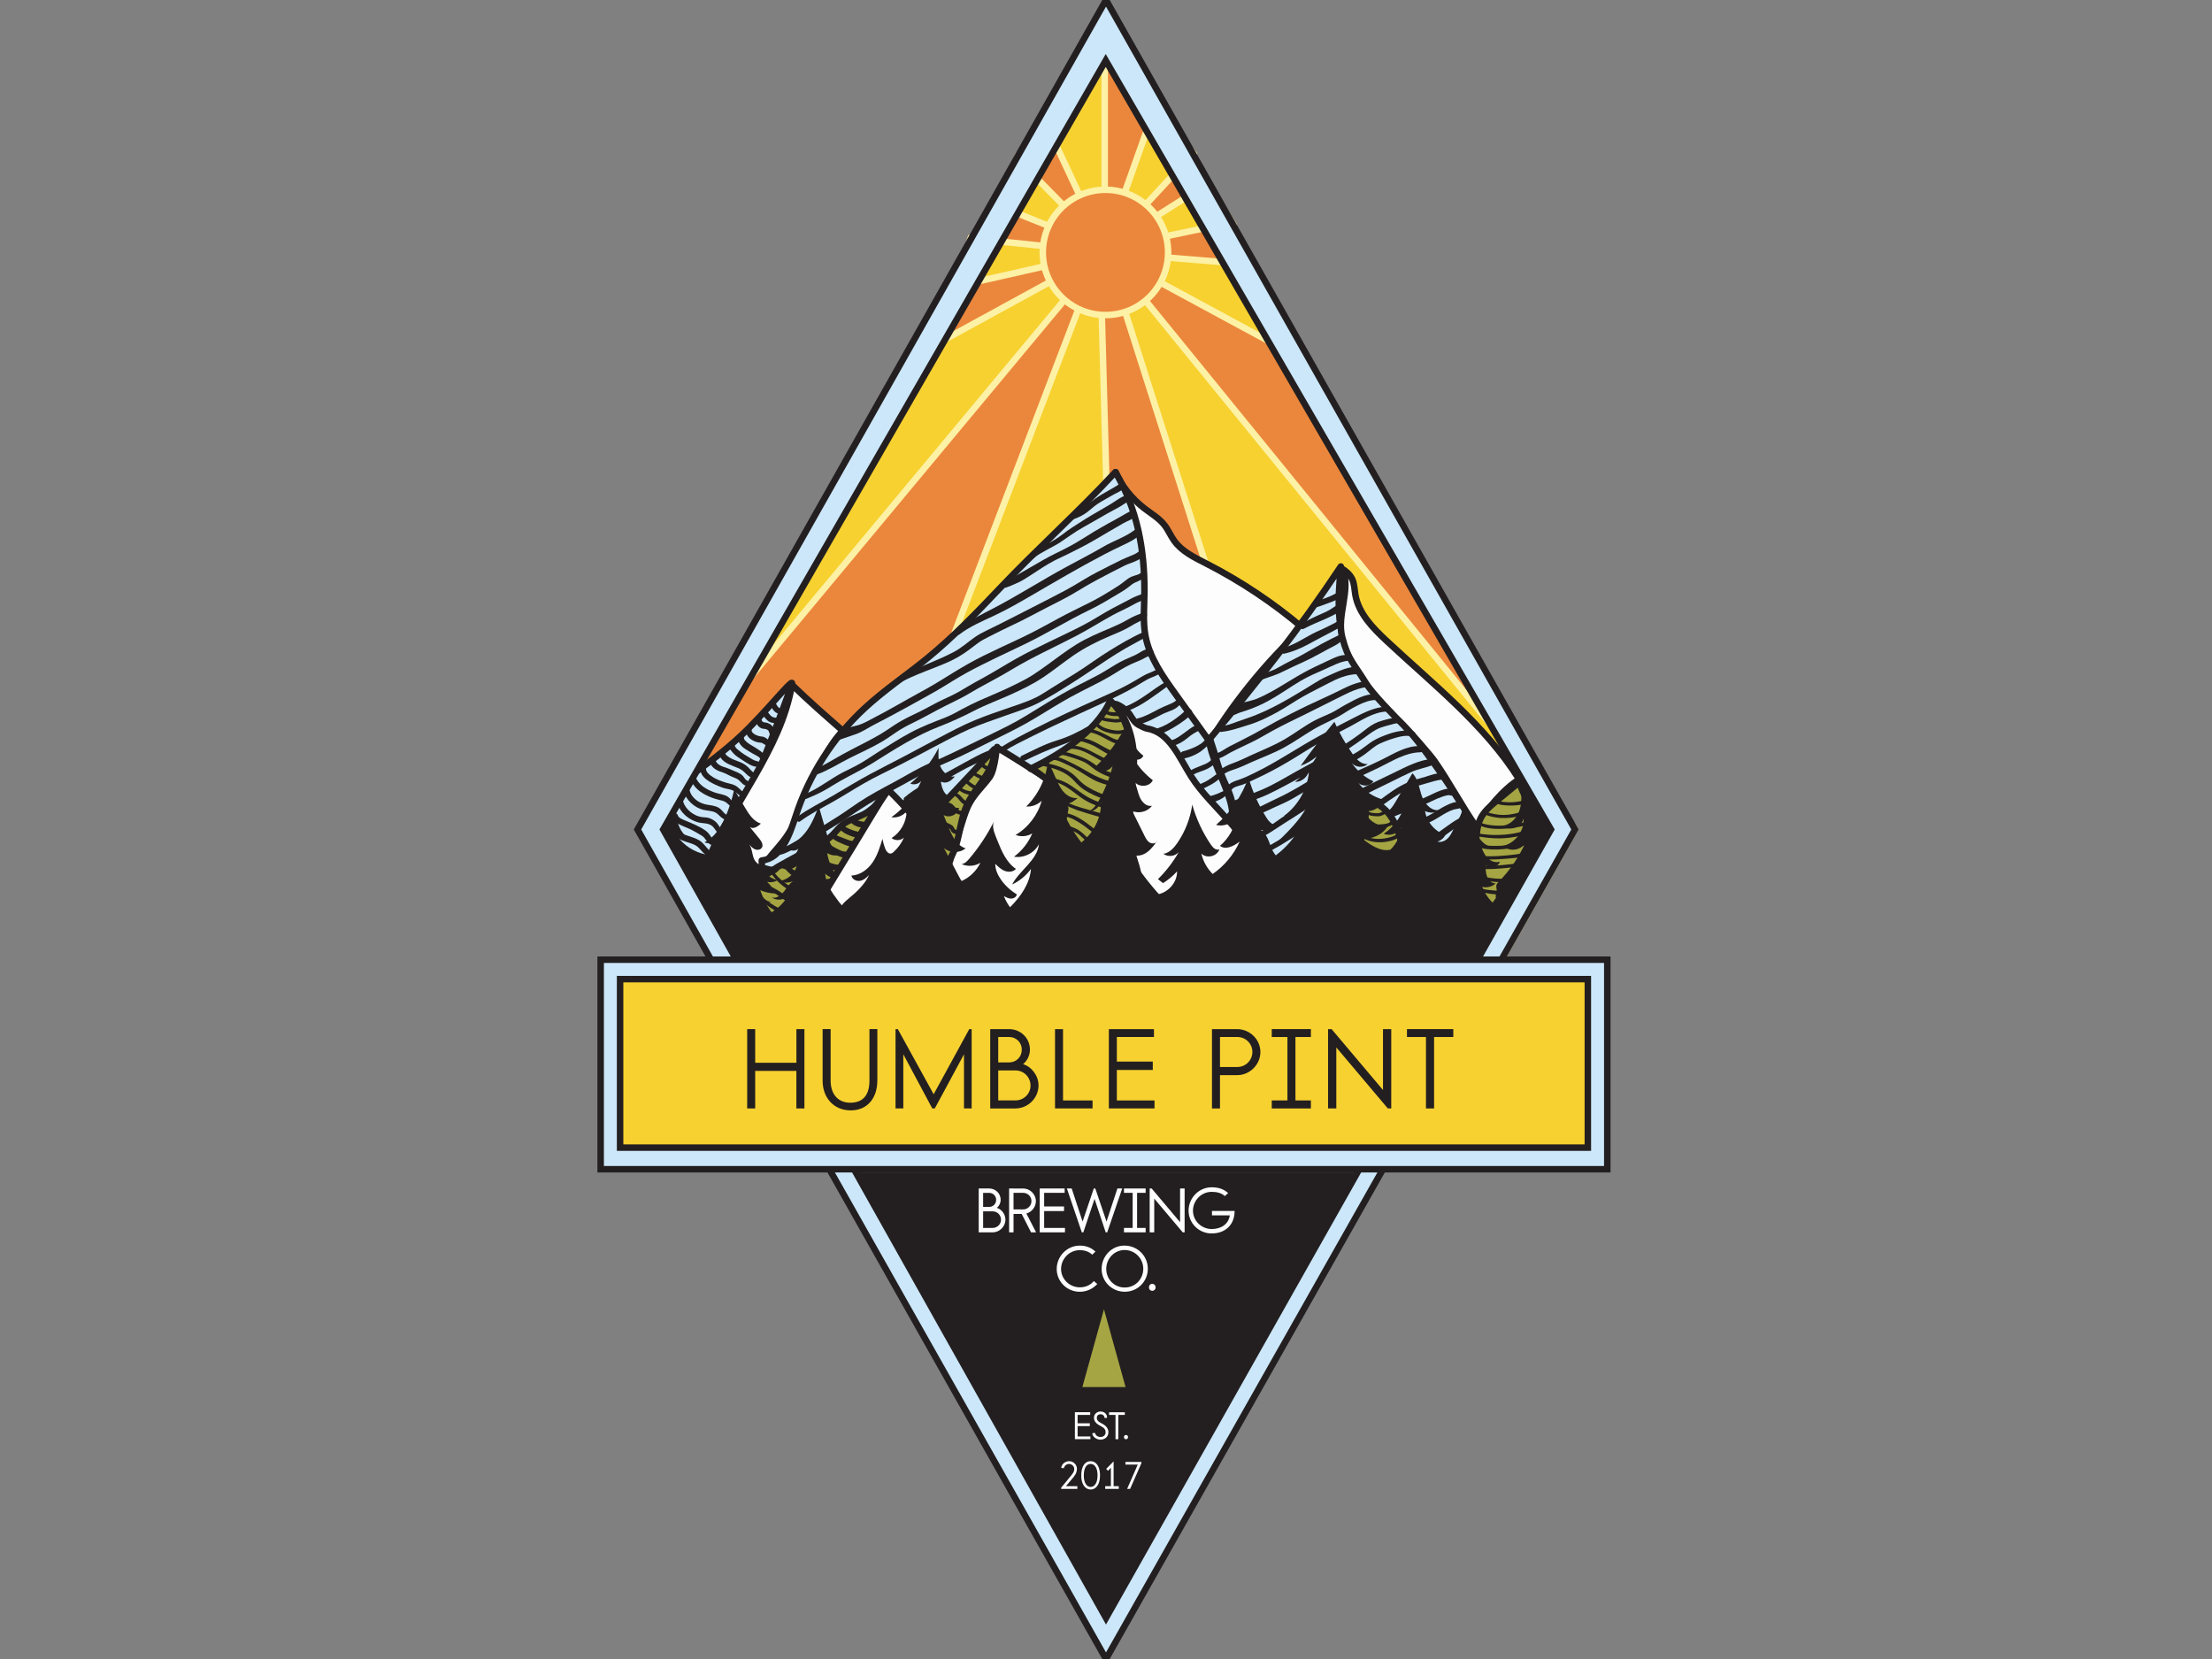 <svg xmlns="http://www.w3.org/2000/svg" xmlns:xlink="http://www.w3.org/1999/xlink" version="1.1" x="0" y="0" viewBox="0 0 1024 768" xml:space="preserve" enable-background="new 0 0 1024 768">
  <rect x="0" y="0" width="1024" height="768" fill="#808080" stroke="none"/>
  <style type="text/css">

	.st0{fill:#EB873C;}
	.st1{fill:#F7D130;stroke:#FDF1A5;stroke-width:3;stroke-miterlimit:10;}
	.st2{fill:#EB873C;stroke:#FDF1A5;stroke-width:3;stroke-miterlimit:10;}
	.st3{fill:#CCE7F9;stroke:#231F20;stroke-width:3;stroke-linejoin:round;stroke-miterlimit:10;}
	.st4{fill:#FDFDFD;stroke:#231F20;stroke-width:3;stroke-linejoin:round;stroke-miterlimit:10;}
	.st5{fill:#A5A543;stroke:#231F20;stroke-width:3;stroke-linejoin:round;stroke-miterlimit:10;}
	.st6{fill:#231F20;}
	.st7{fill:#CCE7F9;stroke:#231F20;stroke-width:3;stroke-miterlimit:10;}
	.st8{fill:#F7D130;stroke:#231F20;stroke-width:3;stroke-miterlimit:10;}
	.st9{fill:#FDFDFD;}
	.st10{fill:#A5A543;}


	#Mountains:hover{
  -webkit-transform: scale(0.5);
}
  </style>
  <g class="sky" id="Sun">
    <polygon class="st0" points="726.98 387.79 695.89 442.77 328.31 442.77 295.81 385.22 510.64 18.19 "/>
    <path class="st1" d="M728.2 382.36l-23.35-28.69 -15.29-18.78L512.73 117.6v-0.01l-0.02-0.03 0 0 85.41 46.2 -21-41.52 -64.95-5.33 -0.05-0.06 0.02 0.06 -0.3-0.02 0.16-0.04 -62.71-6.48 -8 22.48 67.7-15.32 -0.22 0.57 -86.42 47.27 -84 159 169.37-203.51L382.35 448.85h136l-9.04-329.9 1.53-1.84 0.73-0.17 0.69 0.37 0 0.01 0.01 0.03 87.47 274.22 0.03 0.12 2.27 7.09 0.88 2.77 0.56 1.76 7.47 23.43 2.02 6.31 10.14 31.79c16.61-0.33 33.2-0.65 49.8-0.97 0.85-0.02 1.71-0.03 2.56-0.05 0.72-0.01 1.46-0.03 2.19-0.05l9.72-5.97 8.5-15.04 12.23-21.64 18.86-33.34 1.54-2.73 0.6-1.06L728.2 382.36zM509.28 117.82l-0.01-0.36 1.13-0.25L509.28 117.82z"/>
    <polygon class="st1" points="511.4 115.24 511.4 114.95 511.49 114.99 511.4 115.24 511.59 115.03 511.68 115.06 511.4 115.24 511.87 115.14 512.12 115.24 512 115.11 570.35 103 559.35 84.85 511.84 114.96 511.75 114.86 552.35 71 535.35 47.85 511.59 114.7 511.4 114.5 511.4 12.85 482.75 54 510.74 113.83 470.81 73.24 460.91 94.76 511.23 114.88 "/>
    <circle id="sun" class="st2" cx="511.75" cy="116.85" r="29"/>
  </g>
  <g class="mountains" id="Mountains">
    <path class="st3" d="M632.24 367.46c13.01 7.38 19.49 22.45 23.37 36.89 1.32 4.91 2.51 10.02 5.58 14.08 3.07 4.05 8.63 6.74 13.32 4.8 2.32-0.96 4.11-2.88 5.53-4.95 2.63-3.81 4.3-8.63 3.06-13.09 -1.55-5.57-6.98-8.94-11.66-12.33C657.78 382.96 646.07 368.14 632.24 367.46z"/>
    <path class="st3" d="M322.46 357.06c-5.02 3.53-10.22 6.94-14.29 11.54 -4.07 4.6-6.92 10.66-6.2 16.76 0.55 4.59 3.02 8.69 5.44 12.63 2.39 3.9 4.78 7.79 7.17 11.69 0.74 1.21 1.55 2.48 2.83 3.08 1.99 0.94 4.46-0.12 5.85-1.83 1.39-1.71 1.96-3.92 2.57-6.04 2.96-10.3 7.57-20.12 13.59-28.97 2.74-4.02 5.77-7.85 8.3-12 4.28-7.01 16.05-39.2 18.8-46.94 1.52-4.29-8.11 8.18-20 20.18C338.45 345.29 329.07 352.4 322.46 357.06z"/>
    <path class="st4" d="M366.62 316.98c-5.2 30.61-27.97 55.06-39.46 83.9 -2.54 6.36-4.52 13.52-2.2 19.96 3.99 11.05 19.26 16.33 20.2 28.04 5.25-15.41-0.22-33.72 8.09-47.72 2.56-4.3 6.24-7.81 9.3-11.77 11.91-15.38 14.2-37 27.61-51.09C382.23 331.38 374.29 324.45 366.62 316.98z"/>
    <path class="st4" d="M516.51 218.57c-1.58 8.71 4.6 16.66 7.97 24.84 7.67 18.57 0.11 43.9 8.59 62.11 6.91 14.84 20.92 25.48 24.94 41.35 11.17-19.55 28.47-41.03 45.2-56.11 -13.74-11.66-28.84-21.73-44.88-29.93 -5.42-2.77-11.18-5.53-14.74-10.47 -1.67-2.33-2.77-5.04-4.53-7.3 -2.44-3.13-5.98-5.18-9.14-7.59C523.9 230.87 519.06 224.73 516.51 218.57z"/>
    <path class="st3" d="M516.34 218.57c-16.9 18.21-36.36 35.69-53.45 53.71 -10.77 11.35-21.65 22.67-33.78 32.56 -9.54 7.78-19.83 14.66-28.87 23.03 -14.68 13.59-25.79 30.99-31.93 50.03 -2.81 8.7-6.59 19.55-15.68 20.45 0.06 1.89 0.13 3.78 0.19 5.67 4.61 3.72 11.32 0.13 16.05-3.43 12.73-9.59 25.46-19.18 38.18-28.76 15.11 0.45 30.27-0.61 45.17-3.17 14.18-2.44 28.09-6.22 41.98-10 14.57-3.96 29.14-7.93 43.72-11.89 4.77 2.83 8.06 8.02 8.57 13.54 0.28 3.04-0.22 6.18 0.62 9.11 0.93 3.27 3.4 5.85 5.84 8.23 7.65 7.44 15.87 14.3 24.91 20.08 -0.15 0-0.31 0-1.01 0.21 6.74 7.15 14.62 13.22 23.25 17.91 4.35 2.37 8.99 4.41 13.92 4.89 6.58 0.64 13.07-1.54 19.32-3.69 9.54-3.28 19.09-6.57 28.63-9.85 10.14-3.49 21.79-8.6 24.02-19.09 -13.72-24.22-30.02-46.98-48.52-67.78 -4.44-4.99-9.05-9.93-12.19-15.82 -6.93-12.99-5.87-27.61-4.57-42.27 -18.8 28.31-39.2 54.51-61.21 80.4 -5.1-7.1-10.21-14.21-15.31-21.31 -5.95-8.29-12.06-16.93-13.93-26.96 -1.26-6.75-0.5-13.69-0.46-20.56C529.89 254.34 526.48 235.62 516.34 218.57z"/>
    <path class="st4" d="M621.58 263.49c3.88 9.91-2.9 21.28-0.21 31.57 2.74 10.47 5.22 11.82 10.87 21.05 3.08 5.03 13.35 15.49 17.53 19.64 2.44 2.43 12.24 13.57 14.35 16.59 6.82 9.76 12.59 20.83 19.41 30.58 4.09-7.68 12.31-17.56 19.73-22.12 -15.79-25.19-39.74-43.92-61.46-64.22 -6.35-5.93-12.86-12.63-14.36-21.19 -0.42-2.42-0.43-4.95-1.42-7.2C625.03 265.95 622.61 264.03 621.58 263.49z"/>
    <path class="st4" d="M516.34 325.89c8.02 10.83 9.33 21.48 8.27 33.23 -1.06 11.75-3.64 23.77-0.63 35.18 1.2 4.54 3.29 8.98 3.07 13.66 -0.32 7.02-5.43 15.07-0.65 20.22 3.54 3.82 9.76 2.5 14.72 0.89 8.07-2.63 16.46-5.44 22.49-11.43 5.68-5.64 9.78-14.29 17.72-15.34 -3.03-17.32-20.38-27.92-29.82-42.76 -5.58-8.77-10.06-20.5-20.31-22.22 -1.23-0.21-2.51-1-3.64-1.53 -2.25-1.06-3.21-2.93-4.55-5.03C521.67 328.67 518.09 326.2 516.34 325.89z"/>
    <path class="st4" d="M461.68 346.13c-0.26-2.57-0.69 9.73-3.58 13.67 -2.88 3.94-6.57 7.31-9 11.55 -1.67 2.91-2.68 6.13-3.69 9.33 -2.15 6.83-4.29 13.66-6.44 20.48 -0.96 3.04-1.92 6.14-1.93 9.33 -0.02 7.84 6.19 14.89 13.71 17.09 7.52 2.2 15.87 0.07 22.3-4.41s11.13-11.07 14.64-18.08c2.22-4.42 4.05-9.25 3.69-14.18 -0.26-3.47-1.59-6.8-1.77-10.28 -0.27-5.34 2.12-11.14-0.53-15.78 -1.3-2.28-3.6-3.78-5.81-5.2C476.53 355.33 469.77 351 461.68 346.13z"/>
    <path class="st4" d="M411.18 365.68c-10.4 15.09-20.11 30.66-29.1 46.64 -2.76 4.92-5.53 10.13-5.62 15.77 -0.09 5.64 3.42 11.76 8.99 12.64 4.07 0.64 7.99-1.55 11.52-3.65 4.49-2.67 9.12-5.46 12.16-9.71 5.43-7.56 4.73-18.03 9.17-26.2 3.27-6.01 9.45-11.83 7.47-18.38 -0.71-2.33-2.39-4.22-4.02-6.03C418.33 372.96 414.91 369.17 411.18 365.68z"/>
    <path class="st5" d="M349.92 410.67c3.1-5.52 8.95-8.82 14.51-11.85 5.05-2.75 10.09-5.49 15.14-8.24 1.61-0.87 3.22-1.76 4.63-2.93 2.01-1.68 3.51-3.91 5.51-5.61 3.23-2.75 7.61-3.63 11.33-5.68 4.63-2.55 6.08-6.6 8.37-8.89 1.6-1.72-22.32 37.03-33.48 55.54 -2.2 3.64-5.15 7.74-9.4 7.71 -2.53-0.01-4.8-1.56-6.67-3.27C355.32 423.33 352.03 417.87 349.92 410.67z"/>
    <path class="st5" d="M435.12 373.57c6.79-7.21 13.57-14.43 20.36-21.64 1.58-1.68 3.17-3.37 4.75-5.05 0.77 9.64-8.42 16.82-12.53 25.58 -2.86 6.1-3.22 13.07-5.31 19.48 -2.09 6.41-6.96 12.84-13.69 13.17 0.18-7.09 0.84-14.17 1.96-21.18C431.39 379.44 432.83 374.31 435.12 373.57z"/>
    <path class="st5" d="M477.08 355.88c11.86-5.74 30.33-16.55 36.89-31.61 9.17 8.85 10.86 22.88 10.25 35.62 -0.61 12.73-2.93 25.73 0.33 38.05 0.75 2.85 1.81 5.76 1.36 8.68 -0.69 4.45-4.71 7.62-8.78 9.54 -1.39 0.65-2.86 1.22-4.39 1.25 -2.17 0.03-4.2-1.03-6.11-2.06 -4.98-2.69-10.26-5.68-12.78-10.75 -1.32-2.65-1.75-5.65-1.99-8.6 -0.6-7.26-0.17-14.61 1.29-21.76 -2.93-1.95-6.73-5.27-5.49-8.56 0.4-1.06-1.47-2.94-1.96-3.96C485.69 361.72 477.87 355.34 477.08 355.88z"/>
    <path class="st5" d="M631.45 370.7c5.2-0.11 9.94 3.39 12.75 7.77s4.05 9.55 5.24 14.61c0.72 3.05 1.43 6.1 2.15 9.15 0.66 2.82 1.21 6.15-0.72 8.31 -1.6 1.8-4.43 2.02-6.69 1.18 -2.26-0.84-4.08-2.53-5.83-4.17 -3.59-3.37-7.36-7.05-8.38-11.86 -0.91-4.27 0.51-8.64 1.43-12.91C632.31 378.51 632.58 373.62 631.45 370.7z"/>
    <path class="st5" d="M679.77 399.01c4.81-4.81 2.52-13.77 5.62-20.09 1.66-3.38 4.65-5.88 7.56-8.27 3.45-2.84 6.91-5.68 10.36-8.52 2.59 8.23 8.01 15.53 15.12 20.4 0.73 0.5 1.53 1.04 1.81 1.87 0.38 1.13-0.31 2.3-0.97 3.29 -6.91 10.37-13.82 20.74-20.73 31.12 -0.92 1.39-2.13 2.93-3.79 2.92 -0.86-0.01-1.65-0.44-2.37-0.91 -4.7-3.09-7.93-8.31-8.59-13.9C683.34 403.02 679 399.34 679.77 399.01z"/>
    <path class="st6" d="M399.77 380.39c-0.13-0.01-0.25-0.02-0.38-0.03 -0.06-0.01-0.2-0.03-0.27-0.04 -0.48-0.09-0.95-0.18-1.42-0.33 -0.12-0.04-0.24-0.08-0.35-0.13 0 0-0.01 0-0.01-0.01 -0.04-0.02-0.09-0.04-0.13-0.06 -0.24-0.11-0.47-0.24-0.69-0.39 -0.01-0.01-0.04-0.03-0.06-0.05 -0.09-0.08-0.18-0.16-0.26-0.25 -0.03-0.03-0.06-0.07-0.09-0.1 -0.05-0.1-0.13-0.2-0.19-0.3 -0.35-0.64-1.29-0.9-1.91-0.5 -0.65 0.42-0.88 1.22-0.5 1.91 0.7 1.28 1.98 2.05 3.32 2.51 0.56 0.2 1.15 0.33 1.74 0.41 0.8 0.11 2.09 0.4 2.67-0.32 0.22-0.27 0.4-0.56 0.38-0.93 -0.02-0.37-0.16-0.64-0.38-0.93C400.87 380.42 400.28 380.42 399.77 380.39z"/>
    <path class="st6" d="M396.98 384.97c-0.44-0.1-0.88-0.2-1.31-0.33 -0.48-0.14-0.95-0.31-1.42-0.5 -0.14-0.06-0.28-0.12-0.42-0.17 -0.08-0.03-0.17-0.07-0.25-0.1 -0.01 0-0.02-0.01-0.03-0.01 0 0 0 0-0.01 0 -0.67-0.3-1.35-0.61-1.99-0.99 -0.15-0.09-0.3-0.19-0.44-0.28 -0.02-0.02-0.03-0.02-0.03-0.02 -0.01-0.01-0.01-0.01-0.03-0.03 -0.06-0.05-0.11-0.1-0.17-0.15 -0.07-0.06-0.13-0.13-0.2-0.19 -0.01-0.01-0.02-0.02-0.03-0.02 -0.01-0.01-0.01-0.01-0.01-0.02 -0.09-0.15-0.18-0.29-0.25-0.45 -0.27-0.6-1.15-0.75-1.68-0.44 -0.62 0.36-0.72 1.07-0.44 1.68 0.71 1.54 2.32 2.6 3.81 3.29 0.85 0.39 1.72 0.76 2.62 1.04 0.5 0.16 1.02 0.29 1.53 0.4 0.74 0.16 1.44 0.35 2.15-0.02 0.76-0.4 0.78-1.41 0.26-1.99C398.21 385.15 397.58 385.1 396.98 384.97z"/>
    <path class="st6" d="M395.58 389.4c-0.42-0.2-0.69-0.21-1.13-0.16 -0.01 0-0.02 0-0.04 0 -0.08 0-0.16 0-0.23 0.01 -0.02 0-0.02 0-0.04 0 -0.01 0-0.02-0.01-0.04-0.01 -0.11-0.02-0.22-0.04-0.32-0.07 -0.2-0.05-0.4-0.1-0.6-0.17 -0.75-0.24-1.48-0.53-2.22-0.82 -0.86-0.34-1.73-0.64-2.58-1 -0.39-0.17-0.81-0.38-1.21-0.56 -0.41-0.19-0.84-0.36-1.18-0.66 -0.91-0.83-2.28 0.53-1.36 1.36 0.37 0.34 0.71 0.72 1.1 1.04 0.47 0.38 0.96 0.7 1.48 0.98 0.98 0.54 2.01 0.96 3.04 1.38 0.01 0.01 0.01 0 0.02 0.01 0.01 0 0 0 0.01 0.01 0.09 0.04 0.18 0.08 0.27 0.12 0.2 0.09 0.4 0.17 0.6 0.26 0.49 0.21 0.99 0.4 1.5 0.54 1.1 0.31 2.63 0.61 3.37-0.49C396.4 390.62 396.18 389.68 395.58 389.4z"/>
    <path class="st6" d="M390.78 394.16c-0.12-0.01-0.23-0.03-0.35-0.04 -0.04-0.01-0.1-0.01-0.16-0.03 -0.5-0.12-0.98-0.32-1.45-0.53 -1.05-0.48-2.05-1.05-3.06-1.59 -1.08-0.58-2.17-1.12-3.22-1.76 -1.25-0.77-2.34 1.15-1.14 1.95 1 0.67 1.91 1.44 2.9 2.11 0.97 0.66 2.04 1.21 3.11 1.7 0.94 0.44 1.87 0.8 2.9 0.93 0.33 0.04 0.67 0.08 1 0.11 0.08 0.02 0.15 0.02 0.23 0.04 0.11 0.02 0.23 0.06 0.34 0.08 0.61 0.1 1.22-0.07 1.55-0.63 0.28-0.48 0.26-1.3-0.22-1.67C392.5 394.28 391.65 394.26 390.78 394.16z"/>
    <path class="st6" d="M388.59 400.38c-0.39-0.15-0.89-0.07-1.3-0.14 -0.78-0.13-1.58-0.36-2.34-0.6 -1.39-0.44-2.69-1.1-4.01-1.72 -1.26-0.6-2.6-1.06-3.82-1.75 -0.58-0.33-1.08-0.72-1.62-1.12 -0.42-0.31-0.99-0.56-1.25-1.02 -0.64-1.13-2.25-0.14-1.72 1 0.53 1.13 1.8 2.14 2.75 2.91 1.29 1.03 2.76 1.67 4.24 2.37 1.49 0.71 2.98 1.45 4.55 1.96 0.84 0.28 1.72 0.52 2.59 0.67 0.55 0.09 1.37 0.26 1.91 0.04C389.86 402.48 389.88 400.89 388.59 400.38z"/>
    <path class="st6" d="M383.67 406.83c-3.31 0.74-6.89-0.87-10.04-1.72 -1.74-0.47-3.47-0.95-5.08-1.78 -1.76-0.91-3.19-2.16-4.55-3.59 -0.93-0.98-2.38 0.49-1.48 1.48 1.39 1.52 2.79 3.18 4.52 4.33 1.74 1.16 3.85 1.7 5.85 2.25 3.73 1.02 7.61 2.61 11.52 1.73C386.16 409.14 385.42 406.44 383.67 406.83z"/>
    <path class="st6" d="M377.3 414.93c-0.92-0.19-1.83-0.39-2.73-0.67 -2.17-0.69-4.28-1.69-6.34-2.65 -2.02-0.94-3.91-2.12-5.64-3.53 -0.84-0.68-1.69-1.37-2.45-2.15 -0.74-0.76-1.32-1.64-2.11-2.35 -0.67-0.61-1.67 0.37-1 1 0.73 0.69 1.28 1.53 1.93 2.3 0.77 0.92 1.68 1.74 2.59 2.52 1.7 1.46 3.6 2.68 5.6 3.69 3.85 1.94 7.8 3.49 12.07 4.18 0.93 0.15 1.37-0.92 0.63-1.49C379.12 415.24 378.14 415.1 377.3 414.93z"/>
    <path class="st6" d="M377.85 419.59c-4.54-0.72-9.06-2.12-13.08-4.4 -1.98-1.12-3.74-2.58-5.76-3.64 -2-1.06-4.06-1.99-5.68-3.61 -0.76-0.76-1.94 0.41-1.18 1.18 1.6 1.63 3.58 2.74 5.56 3.84 2.25 1.25 4.17 2.96 6.4 4.23 2.15 1.22 4.54 2.13 6.89 2.87 2.1 0.66 4.63 1.72 6.85 1.18C378.63 421.05 378.7 419.72 377.85 419.59z"/>
    <path class="st6" d="M375.22 424.34c-1.75-0.77-3.71-0.73-5.56-1.04 -2.2-0.37-4.42-0.95-6.5-1.74 -4.39-1.67-8.58-4.7-12.13-7.73 -0.7-0.6-1.73 0.39-1.03 1.03 3.53 3.24 7.42 6.27 11.87 8.18 2.04 0.88 4.19 1.48 6.35 1.96 2.07 0.46 4.19 0.58 6.23 1.17C375.51 426.47 376.28 424.8 375.22 424.34z"/>
    <path class="st6" d="M458.52 355.26c-0.35-0.27-0.8-0.41-1.2-0.56 -0.18-0.07-0.37-0.12-0.56-0.19 -0.01 0-0.04-0.02-0.07-0.03 -0.03-0.01-0.06-0.03-0.07-0.03 -0.09-0.05-0.18-0.09-0.27-0.15 -0.08-0.05-0.16-0.09-0.23-0.14 -0.04-0.03-0.07-0.05-0.11-0.08 -0.01-0.01 0 0-0.01 0 -0.14-0.07-0.27-0.23-0.38-0.32 -0.33-0.28-0.66-0.56-1.01-0.81 -0.37-0.26-0.98-0.08-1.18 0.31 -0.23 0.44-0.09 0.91 0.31 1.18 0.06 0.04 0.15 0.09 0.2 0.14 0 0 0 0 0 0 0.04 0.03 0.09 0.07 0.13 0.11 0.14 0.11 0.27 0.23 0.41 0.34 0.33 0.27 0.67 0.54 1.03 0.78 0.37 0.24 0.81 0.46 1.24 0.55 0.24 0.05 0.48 0.08 0.72 0.11 -0.12-0.02-0.05-0.01 0.03 0.01 0.05 0.01 0.1 0.02 0.14 0.02 0.05 0.01 0.1 0.02 0.14 0.03 0.03 0 0.33 0.05 0.18 0.03 0.36 0.05 0.69-0.06 0.84-0.41C458.96 355.8 458.8 355.48 458.52 355.26z"/>
    <path class="st6" d="M456.86 359.75c-0.29-0.05-0.58-0.05-0.82-0.1 -0.29-0.06-0.57-0.14-0.84-0.24 -0.51-0.18-0.93-0.38-1.44-0.6 -0.97-0.43-1.94-0.88-2.65-1.69 -0.26-0.3-0.78-0.27-1.05 0 -0.3 0.3-0.26 0.74 0 1.05 0.8 0.92 1.9 1.53 2.99 2.04 0.57 0.27 1.13 0.54 1.72 0.75 0.64 0.23 1.42 0.46 2.09 0.28 0.33-0.08 0.57-0.41 0.57-0.75C457.43 360.18 457.19 359.8 456.86 359.75z"/>
    <path class="st6" d="M454.27 364.65c-0.58-0.39-1.31-0.38-1.95-0.62 -0.6-0.23-1.18-0.55-1.74-0.87 -1.13-0.65-2.09-1.48-3.04-2.37 -0.71-0.67-1.78 0.39-1.07 1.07 1.02 0.98 2.07 1.97 3.28 2.71 1.26 0.76 2.65 1.44 4.16 1.42C454.64 365.98 454.85 365.04 454.27 364.65z"/>
    <path class="st6" d="M448.99 366.25c-0.63-0.13-1.26-0.25-1.86-0.49 -0.53-0.21-1.07-0.42-1.57-0.69 -0.5-0.27-0.82-0.75-1.25-1.1 -0.31-0.25-0.74-0.3-1.05 0 -0.27 0.27-0.3 0.78 0 1.05 0.47 0.4 0.82 0.9 1.33 1.27 0.54 0.4 1.13 0.67 1.75 0.94 0.65 0.28 1.3 0.46 1.99 0.6 0.68 0.14 1.37 0.39 2.06 0.44 0.63 0.05 1.03-0.88 0.54-1.3C450.37 366.52 449.66 366.39 448.99 366.25z"/>
    <path class="st6" d="M446.95 370.68c-0.67-0.42-1.21-1.04-1.71-1.64 -0.49-0.59-1.01-1.07-1.65-1.48 -0.57-0.36-1.22-0.75-1.89-0.86 -0.41-0.07-0.83 0.11-0.95 0.54 -0.11 0.38 0.13 0.87 0.54 0.95 0.55 0.11 1.09 0.52 1.58 0.88 0.06 0.05 0.12 0.09 0.25 0.2 0.15 0.13 0.28 0.27 0.41 0.41 0.27 0.31 0.5 0.65 0.75 0.97 0.52 0.66 1.18 1.28 1.91 1.7 0.43 0.25 0.89 0.39 1.39 0.44 0.43 0.05 0.92 0.11 1.34 0.01 0.54-0.14 0.7-0.83 0.32-1.22C448.63 371.01 447.65 371.11 446.95 370.68z"/>
    <path class="st6" d="M443.8 375.02c-0.73-0.4-1.34-0.98-1.87-1.61 -0.53-0.63-1.07-1.21-1.84-1.55 -0.79-0.36-1.63-0.51-2.49-0.58 -0.43-0.04-0.8 0.39-0.8 0.8 0 0.47 0.37 0.76 0.8 0.8 0.66 0.06 1.36 0.2 1.95 0.51 0.71 0.37 1.08 1.03 1.55 1.64 0.52 0.67 1.21 1.26 1.96 1.67 0.42 0.23 0.85 0.37 1.33 0.44 0.41 0.06 0.91 0.2 1.31 0.17 0.71-0.06 1.2-0.93 0.61-1.48C445.64 375.18 444.59 375.45 443.8 375.02z"/>
    <path class="st6" d="M444.13 384.81c-0.8-0.35-1.92-0.52-2.36-1.34 -0.23-0.43-0.42-0.86-0.8-1.2 -0.45-0.41-1.07-0.65-1.61-0.92 -1.02-0.51-2.02-1.08-3.05-1.57 -0.94-0.45-1.89-0.95-2.53-1.8 -0.25-0.33-0.65-0.49-1.03-0.27 -0.33 0.19-0.51 0.7-0.27 1.03 0.69 0.96 1.6 1.58 2.55 2.24 1.03 0.72 2.07 1.35 3.18 1.94 0.49 0.26 1.14 0.51 1.54 0.89 0.3 0.29 0.41 0.77 0.66 1.11 0.83 1.12 2.06 1.3 3.36 1.19C444.38 386.06 444.84 385.12 444.13 384.81z"/>
    <path class="st6" d="M511.41 329.01c-0.27 0.27-0.34 0.85 0 1.11 0.24 0.19 0.48 0.37 0.76 0.5 0.36 0.18 0.57 0.24 0.89 0.36 0.6 0.24 1.23 0.36 1.87 0.43 0.6 0.06 1.2 0.1 1.81 0.08 0.6-0.02 1.3 0.03 1.85-0.24 0.26-0.13 0.4-0.47 0.36-0.74 -0.05-0.32-0.25-0.5-0.54-0.62 -0.46-0.19-1.1-0.09-1.59-0.11 -0.56-0.02-1.11-0.03-1.67-0.08 -0.25-0.02-0.51-0.05-0.76-0.08 -0.02 0-0.1-0.01-0.11-0.02 -0.07-0.01-0.14-0.02-0.21-0.03 -0.13-0.02-0.25-0.04-0.38-0.06 -0.13-0.03-0.27-0.06-0.4-0.09 -0.03-0.01-0.03-0.01-0.03-0.01 -0.01-0.01-0.02-0.01-0.05-0.02 -0.05-0.02-0.1-0.04-0.14-0.07 -0.11-0.06-0.23-0.12-0.34-0.18 -0.04-0.03-0.09-0.05-0.13-0.08 -0.01-0.01-0.2-0.15-0.08-0.05C512.19 328.75 511.73 328.69 511.41 329.01z"/>
    <path class="st6" d="M509.05 333c1.69 0.83 3.55 1.03 5.39 1.27 0.97 0.12 1.9 0.26 2.88 0.17 1.03-0.09 2.07-0.28 3.06-0.55 0.76-0.21 0.62-1.4-0.19-1.39 -0.97 0.01-1.91 0.27-2.87 0.37 -0.89 0.1-1.74 0.01-2.62-0.11 -1.64-0.22-3.38-0.36-4.88-1.08C508.94 331.28 508.17 332.57 509.05 333z"/>
    <path class="st6" d="M508.05 334.5c-0.56-0.79-1.87-0.05-1.31 0.77 1.6 2.34 4.38 3.47 7.05 4.1 2.81 0.66 6.32 0.93 8.69-1.03 0.64-0.53-0.17-1.41-0.84-1.08 -2.4 1.17-4.95 1.12-7.51 0.52C511.95 337.27 509.39 336.41 508.05 334.5z"/>
    <path class="st6" d="M498.05 342.19c1.28-0.59 2.53-1.23 3.76-1.91 0.85-0.48 1.85-0.95 2.67-1.56 0.08 0.18 0.23 0.32 0.49 0.37 3.84 0.79 6.91 3.17 10.44 4.7 1.61 0.7 3.4 0.89 5.13 0.69 1.28-0.14 2.78-0.3 3.61-1.4 0.46-0.62-0.46-1.54-1.08-1.08 -0.93 0.7-2.42 0.72-3.55 0.75 -1.82 0.05-3.33-0.46-4.94-1.26 -2.94-1.47-5.84-3.18-9.09-3.84 0.31-0.8-0.33-1.82-1.31-1.54 -1.24 0.36-2.36 1.21-3.49 1.81 -1.24 0.66-2.5 1.28-3.77 1.88 -2.54 1.19-5.14 2.2-7.82 3.02 -5.63 1.71-10.8 4.5-16.09 7.02 -1.54 0.73-0.2 3.02 1.34 2.29 5.36-2.53 10.65-5.04 16.27-6.96C493.14 344.29 495.63 343.31 498.05 342.19z"/>
    <path class="st6" d="M503.28 344.01c1.15 0.43 2.29 0.81 3.37 1.41 2.13 1.18 4.12 2.58 6.32 3.66 2.1 1.03 4.3 1.83 6.63 2.13 1.63 0.21 3.9 0.33 5.01-1.13 0.43-0.57-0.28-1.39-0.91-1.19 -0.94 0.3-1.66 0.46-2.67 0.4 -1.05-0.07-2.07-0.22-3.09-0.49 -2.27-0.59-4.37-1.62-6.42-2.73 -3.69-2-7.49-4.5-11.85-4.45 -0.97 0.01-0.97 1.49 0 1.51C500.91 343.14 502.12 343.57 503.28 344.01z"/>
    <path class="st6" d="M524.33 353.53c-1.32 0-2.63 0.36-3.96 0.28 -1.39-0.08-2.83-0.45-4.16-0.84 -2.82-0.82-5.42-2.22-8.02-3.57 -4.3-2.24-8.55-4.87-13.61-4.07 -0.79 0.12-0.61 1.5 0.19 1.41 5.57-0.65 10.02 2.8 14.66 5.26 2.37 1.26 4.76 2.39 7.38 3.03 1.23 0.3 2.53 0.57 3.79 0.58 1.33 0.01 2.63-0.33 3.94-0.55C525.42 354.9 525.19 353.52 524.33 353.53z"/>
    <path class="st6" d="M495.36 350.39c1.5 0.47 3 0.95 4.47 1.51 1.44 0.54 2.79 1.17 4.05 2.06 1.28 0.9 2.44 1.95 3.75 2.81 2.37 1.55 5.02 2.66 7.75 3.41 2.74 0.75 5.52 1.44 8.25 0.46 1.06-0.38 0.62-1.81-0.46-1.66 -1.6 0.22-2.89 0.21-4.48-0.13 -1.42-0.3-2.83-0.65-4.21-1.11 -2.75-0.91-5.45-2.18-7.76-3.93 -2.29-1.73-4.66-2.89-7.36-3.83 -2.62-0.92-5.48-2.04-8.3-1.97 -0.94 0.02-0.95 1.47 0 1.47C492.54 349.47 493.97 349.95 495.36 350.39z"/>
    <path class="st6" d="M523.5 361.93c-0.6 0.24-1.14 0.63-1.76 0.79 -0.91 0.23-1.96 0.21-2.88 0.07 -1.72-0.26-3.45-0.69-5.13-1.14 -3.37-0.89-6.44-2.25-9.46-3.99 -2.96-1.71-5.87-3.38-8.97-4.84 -2.44-1.14-5.72-3.04-8.51-2.41 -0.94 0.21-0.54 1.62 0.4 1.43 1.5-0.31 3.7 0.74 5.04 1.34 1.58 0.69 3.16 1.45 4.68 2.26 3.07 1.64 5.9 3.67 8.95 5.34 2.98 1.63 6.24 2.55 9.55 3.23 1.55 0.32 3.14 0.68 4.73 0.71 1.66 0.02 2.68-0.41 3.99-1.34C524.8 362.92 524.41 361.57 523.5 361.93z"/>
    <path class="st6" d="M492.44 357.72c1.92 1.02 3.53 2.33 4.98 3.93 1.26 1.39 2.56 2.64 4.11 3.71 3.09 2.12 6.63 3.57 10.14 4.83 3.66 1.31 8.07 2.23 11.85 0.88 1.05-0.37 0.61-1.78-0.45-1.63 -2.21 0.31-4.16 0.45-6.37 0.04 -1.89-0.34-3.77-0.83-5.56-1.53 -3.31-1.29-6.87-2.87-9.68-5.07 -1.45-1.13-2.59-2.57-3.95-3.8 -1.35-1.23-2.94-2.26-4.57-3.07 -1.65-0.82-3.41-1.47-5.19-1.97 -1.69-0.48-3.69-0.47-5.29-1.2 -0.81-0.37-1.53 0.78-0.71 1.22 1.59 0.86 3.42 0.96 5.13 1.46C488.78 356.06 490.68 356.79 492.44 357.72z"/>
    <path class="st6" d="M502.34 370.46c3.13 1.88 6.74 3.16 10.26 4.12 3.36 0.92 7.37 1.85 10.77 0.67 0.76-0.26 0.71-1.61-0.2-1.51 -3.78 0.43-7.32-0.11-10.95-1.21 -3.55-1.07-7.1-2.48-10.21-4.51 -2.91-1.9-5.53-4.14-8.63-5.75 -3.15-1.63-6.56-2.11-9.83-3.38 -0.89-0.35-1.26 1.07-0.39 1.43 1.75 0.71 3.6 1.11 5.4 1.66 1.73 0.53 3.37 1.32 4.92 2.24C496.57 366.09 499.23 368.6 502.34 370.46z"/>
    <path class="st6" d="M498.74 375.07c2.79 0.95 5.65 1.76 8.48 2.58 5.03 1.45 11.16 3.33 16.21 1.01 0.84-0.39 0.22-1.59-0.6-1.42 -1.35 0.28-2.64 0.7-4.03 0.74 -1.52 0.05-3.07-0.18-4.56-0.45 -2.83-0.5-5.59-1.28-8.33-2.1 -2.68-0.8-5.43-1.45-8.07-2.4 -2.39-0.86-4.53-1.98-7.15-1.6 -0.79 0.11-0.61 1.51 0.19 1.41C493.64 372.48 496.22 374.21 498.74 375.07z"/>
    <path class="st6" d="M499.66 380.82c2.59 1.6 4.88 3.56 7.28 5.42 2.26 1.76 4.67 3.26 7.41 4.15 2.98 0.97 5.67 0.82 8.62-0.11 0.84-0.26 0.75-1.75-0.22-1.63 -1.44 0.19-2.82 0.63-4.28 0.59 -1.6-0.04-3.17-0.49-4.65-1.09 -2.82-1.14-5.28-2.95-7.68-4.79 -4.12-3.17-9.05-7.14-14.57-7.01 -0.97 0.02-0.98 1.53 0 1.51C494.51 377.82 497.22 379.32 499.66 380.82z"/>
    <path class="st6" d="M491.57 382.96c2.96 0.93 5.92 1.64 8.34 3.71 2.23 1.9 4.1 4.17 6.64 5.7 4.8 2.9 11.52 4.02 17.02 2.95 0.94-0.18 0.67-1.57-0.22-1.61 -1.49-0.07-2.99 0.1-4.49 0.07 -1.62-0.04-3.23-0.21-4.82-0.53 -2.79-0.56-5.45-1.55-7.82-3.14 -2.32-1.56-4.07-3.8-6.34-5.44 -2.37-1.7-5.18-2.28-7.91-3.12C491.05 381.26 490.66 382.68 491.57 382.96z"/>
    <path class="st6" d="M525.34 403.67c-3.36 2.27-8.55 1.18-12.15 0.11 -2.51-0.75-4.47-1.42-6.64-2.68 -3.9-2.27-7.75-4.68-11.85-6.57 -0.93-0.43-3.2-1.67-4.1-0.56 -0.61 0.76 0.44 1.84 1.08 1.12 0.03 0 0.08 0.01 0.15 0.04 0.25 0.09 0.52 0.14 0.78 0.22 0.85 0.29 1.67 0.68 2.46 1.09 2.08 1.08 4.11 2.25 6.12 3.46 1.76 1.06 3.5 2.16 5.28 3.18 2.4 1.37 5.12 2.22 7.79 2.87 3.63 0.89 8.97 1.64 12.07-1C527.05 404.36 526.12 403.14 525.34 403.67z"/>
    <path class="st6" d="M641.08 375.24c-0.76 0.23-1.4 0.71-2.13 1 -0.66 0.26-1.35 0.24-2.04 0.21 -1.27-0.06-2.74-0.2-3.81-0.94 -0.72-0.5-1.39 0.67-0.68 1.17 1.24 0.89 2.96 1.09 4.44 1.18 0.78 0.05 1.57 0.07 2.33-0.16 0.86-0.25 1.69-0.71 2.44-1.19C642.25 376.1 641.86 375.01 641.08 375.24z"/>
    <path class="st6" d="M632.19 382.15c2.05 1.2 4.7 1.09 6.99 0.95 1.15-0.07 2.34-0.1 3.46-0.42 1.13-0.33 2.5-1.06 2.91-2.24 0.19-0.55-0.52-1.11-1.01-0.78 -0.45 0.3-0.78 0.75-1.24 1.04 -0.41 0.26-0.86 0.43-1.33 0.55 -0.99 0.26-2.03 0.3-3.05 0.38 -1.97 0.15-4.32 0.36-6.09-0.71 -0.16-0.09-0.31-0.11-0.45-0.08 -0.16-0.54-0.61-0.99-1.3-0.96 -4.52 0.18-9.19 1.74-13.38 3.33 -4.03 1.53-7.78 3.6-11.47 5.81 -6.94 4.14-13.78 8.89-21.83 10.47 -0.16-0.01-0.32 0-0.48 0.03 -0.61 0.12-1.24 0.18-1.83 0.37 -0.79 0.26-1.5 0.71-2.05 1.34 -0.26 0.3-0.44 0.65-0.44 1.06 0 0.37 0.16 0.81 0.44 1.06 0.29 0.26 0.66 0.46 1.06 0.44 0.38-0.02 0.8-0.14 1.06-0.44 0.11-0.12 0.23-0.23 0.36-0.34 0.11-0.07 0.22-0.14 0.34-0.2 0.6-0.2 1.24-0.27 1.86-0.39 0.32-0.06 0.65-0.33 0.84-0.61 7.73-1.52 14.58-5.78 21.26-9.77 3.63-2.16 7.33-4.22 11.25-5.81 2.16-0.87 4.36-1.58 6.62-2.15 2.24-0.57 4.53-0.9 6.78-1.46C631.79 382.56 632.03 382.38 632.19 382.15z"/>
    <path class="st6" d="M663.01 376.65c-4.48 2.56-9.33 4.49-14.08 6.47 -0.74 0.31-0.94 1.07-0.77 1.68 -0.23-0.01-0.47 0.09-0.66 0.34 -0.77 1.06-1.62 1.66-2.87 2.09 -1.18 0.41-2.42 0.71-3.66 0.9 -3.07 0.48-6.58 0.2-9.33-1.32 -0.78-0.43-1.48 0.75-0.7 1.2 3.14 1.79 7.05 2.24 10.59 1.71 1.44-0.22 2.91-0.54 4.25-1.11 1.23-0.52 2.82-1.45 3.06-2.9 0.01-0.05 0-0.09 0-0.13 0.21 0.07 0.46 0.06 0.74-0.05 4.67-1.86 9.48-3.36 13.94-5.73 2.12-1.13 4.08-2.5 6.2-3.64 1.01-0.54 2.05-1.02 3.15-1.35 1.19-0.36 2.45-0.37 3.58-0.86 1.18-0.52 0.64-2.12-0.32-2.48 -2.07-0.77-4.96 0.58-6.8 1.48C667.13 374.01 665.14 375.44 663.01 376.65z"/>
    <path class="st6" d="M640 396.47c1.82-0.26 3.54-0.73 5.21-1.51 1.49-0.7 3.29-1.69 4.22-3.1 0.42-0.63-0.41-1.43-1.03-1.03 -1.31 0.82-2.4 1.84-3.82 2.52 -1.48 0.71-3.13 1.21-4.74 1.49 -3.18 0.55-6.63 0.3-9.6-1.01 -0.86-0.38-1.62 0.88-0.75 1.28C632.77 396.61 636.44 396.97 640 396.47z"/>
    <path class="st6" d="M649.85 396.98c-0.29 1.38-2.24 2.37-3.33 3.09 -1.48 0.97-3.03 1.61-4.76 1.96 -2.64 0.53-6.21 0.97-8.55-0.67 -0.77-0.55-1.45 0.7-0.73 1.25 2.68 2.05 6.85 1.66 9.94 0.99 1.99-0.43 3.78-1.28 5.44-2.45 1.36-0.95 3.1-2.02 3.46-3.76C651.52 396.43 650.05 396.02 649.85 396.98z"/>
    <path class="st6" d="M695.39 372.66c1.48 0.22 2.99 0.29 4.48 0.24 2.4-0.08 5.73-0.12 7.33-2.2 0.5-0.66-0.54-1.37-1.1-0.85 -0.77 0.71-1.76 0.97-2.76 1.15 -1.17 0.21-2.4 0.36-3.59 0.4 -1.26 0.04-2.53-0.04-3.78-0.18 -0.94-0.1-2.1-0.24-2.79-0.96 -0.66-0.69-1.71 0.36-1.05 1.05C692.96 372.19 694.23 372.49 695.39 372.66z"/>
    <path class="st6" d="M686.9 376.72c1.66 0.95 3.6 1.36 5.47 1.68 2.23 0.38 4.44 0.38 6.69 0.16 1.99-0.19 3.87-0.6 5.72-1.4 0.91-0.39 1.75-0.9 2.59-1.42 0.79-0.49 1.45-1.23 2.25-1.68 0.85-0.47 0.1-1.63-0.74-1.27 -0.75 0.32-1.31 0.96-1.99 1.4 -0.71 0.46-1.43 0.94-2.18 1.33 -1.67 0.86-3.62 1.18-5.46 1.48 -2.09 0.34-4.18 0.36-6.27 0.04 -1.8-0.28-3.76-0.62-5.37-1.5C686.81 375.12 686.13 376.29 686.9 376.72z"/>
    <path class="st6" d="M684.19 381.74c4.28 2.35 10.05 2.17 14.76 1.68 4.73-0.5 9.74-1.3 12.86-5.26 0.48-0.61-0.16-1.75-0.92-1.19 -0.8 0.59-1.47 1.33-2.24 1.95 -0.98 0.78-2.09 1.36-3.27 1.76 -2.12 0.72-4.43 0.99-6.64 1.27 -2.33 0.29-4.69 0.37-7.04 0.19 -2.31-0.19-4.73-0.48-6.82-1.58C684.11 380.15 683.42 381.31 684.19 381.74z"/>
    <path class="st6" d="M683.69 386.88c1.08 0.49 2.2 0.61 3.37 0.75 1.54 0.19 3.05 0.35 4.6 0.43 3.24 0.16 6.47-0.06 9.67-0.64 2.78-0.5 5.63-1.09 8.16-2.4 1.22-0.63 2.27-1.45 3.3-2.36 0.75-0.67 1.93-1.34 2.25-2.34 0.28-0.88-1.04-1.43-1.49-0.63 -0.21 0.37-0.67 0.57-1 0.82 -0.47 0.36-0.88 0.78-1.31 1.18 -0.9 0.82-1.93 1.43-3.03 1.94 -2.37 1.1-5 1.76-7.56 2.22 -2.83 0.5-5.65 0.68-8.52 0.69 -1.38 0.01-2.74-0.06-4.11-0.23 -1.2-0.15-2.5-0.15-3.63-0.64C683.58 385.32 682.87 386.51 683.69 386.88z"/>
    <path class="st6" d="M715.42 384.46c0.03 0.44-1.59 1.19-1.93 1.44 -1.1 0.81-2.15 1.7-3.39 2.32 -1.28 0.64-2.72 0.91-4.1 1.24 -1.56 0.37-3.1 0.84-4.67 1.19 -3.04 0.69-6.06 0.93-9.17 0.93 -2.95 0-5.91-0.18-8.74-1.06 -0.92-0.28-1.3 1.13-0.39 1.43 6.45 2.11 13.67 1.38 20.18 0.02 3.3-0.69 6.6-1.46 9.46-3.3 1.02-0.65 2-1.39 2.97-2.12 0.66-0.49 1.55-1.18 1.44-2.1C716.94 383.43 715.35 383.38 715.42 384.46z"/>
    <path class="st6" d="M712.4 392.48c-4.72 2.24-9.6 3.06-14.77 3.5 -5.28 0.45-10.67 0.77-15.88-0.41 -0.88-0.2-1.25 1.13-0.37 1.35 5.45 1.38 11.12 1 16.67 0.55 5.04-0.4 10.74-0.91 15.09-3.74C713.93 393.22 713.24 392.08 712.4 392.48z"/>
    <path class="st6" d="M709.39 397.29c-2.31 0.58-4.42 1.75-6.78 2.25 -2.28 0.49-4.6 0.67-6.92 0.9 -4.77 0.47-9.68 0.76-14.32-0.64 -0.89-0.27-1.26 1.11-0.38 1.39 4.8 1.52 9.77 1.22 14.71 0.77 2.31-0.21 4.63-0.38 6.9-0.83 2.55-0.51 4.75-1.61 7.16-2.5C710.58 398.33 710.27 397.07 709.39 397.29z"/>
    <path class="st6" d="M705.24 405.53c-0.42 0.27-1.17 0.3-1.65 0.38 -0.7 0.12-1.38 0.27-2.08 0.41 -2.05 0.43-4.15 0.51-6.24 0.5 -2.17-0.01-4.31-0.18-6.45-0.57 -1.89-0.34-3.91-0.57-5.56-1.61 -0.77-0.49-1.47 0.72-0.71 1.22 1.72 1.12 3.7 1.52 5.69 1.88 2.39 0.44 4.82 0.65 7.25 0.67 2.29 0.02 4.59-0.19 6.83-0.66 1.21-0.26 2.89-0.17 3.86-1.02C706.81 406.16 705.96 405.05 705.24 405.53z"/>
    <path class="st6" d="M703.42 411.34c-1.52 0.45-2.95 0.9-4.54 1.04 -1.53 0.13-3.08 0.1-4.61 0.02 -1.7-0.1-3.4-0.19-5.08-0.41 -1.43-0.19-3.12-0.35-4.24-1.35 -0.69-0.61-1.69 0.37-1.02 1.02 1.14 1.09 2.62 1.42 4.12 1.77 1.87 0.44 3.82 0.55 5.74 0.7 3.29 0.25 7.31 0.44 10.27-1.28C704.85 412.37 704.32 411.08 703.42 411.34z"/>
    <path class="st6" d="M573.41 380.66c5.79-1.69 11.03-4.38 16.5-6.89 2.87-1.32 5.79-2.52 8.53-4.1 2.83-1.63 5.64-3.32 8.45-4.98 5.73-3.39 11.42-6.91 16.99-10.56 2.66-1.74 5.53-3.17 8.1-5.06 2.26-1.67 4.3-3.7 6.89-4.88 2.29-1.04 4.72-1.93 7.13-2.63 2.52-0.73 5.1-1.31 7.7-0.62 1.23 0.33 2.14-1.59 0.9-2.12 -2.14-0.92-4.4-0.68-6.66-0.35 -2.44 0.36-4.83 1.17-7.12 2.05 -2.46 0.95-4.74 1.99-6.87 3.58 -2.49 1.86-4.84 3.7-7.61 5.13 -11.85 6.15-22.47 14.44-34.59 20.1 -3.27 1.53-6.48 3.17-9.73 4.74 -3.01 1.46-5.98 2.97-9.16 3.97 -0.22-1.52-0.33-3.07-0.55-4.63 -0.01-0.07-0.03-0.13-0.04-0.2 4.99-1.88 10.13-3.3 14.97-5.6 5.21-2.47 10.26-5.31 15.35-8.03 10-5.36 19.63-11.26 28.82-17.93 2.42-1.76 4.84-3.73 7.67-4.78 1.31-0.49 2.65-0.82 3.99-1.19 1.49-0.41 2.92-0.93 4.49-0.86 1.66 0.07 1.6-2.38 0-2.54 -2.49-0.24-5.25 0.67-7.64 1.31 -2.51 0.67-4.8 1.85-6.84 3.45 -4.47 3.52-9.23 6.92-14.2 9.69 -5.09 2.84-10.14 5.73-15.29 8.47 -5.16 2.75-10.13 5.83-15.35 8.48 -5.34 2.71-11 4.56-16.52 6.81 -0.42-1.65-0.96-3.26-1.61-4.84 0.06-0.06 0.12-0.12 0.18-0.2 0.92-1.26 3.34-1.66 4.72-2.12 2.19-0.73 4.25-1.84 6.35-2.79 5.05-2.29 9.95-4.95 14.73-7.75 4.87-2.85 9.55-5.99 14.46-8.79 4.8-2.74 9.77-5.16 14.64-7.79 5.26-2.84 10.7-6.63 16.88-6.81 1.48-0.04 1.49-2.36 0-2.31 -5.5 0.19-10.53 2.74-15.33 5.2 -5.21 2.66-10.39 5.36-15.53 8.14 -10.18 5.5-19.75 12.16-30.16 17.24 -2.49 1.22-5.02 2.46-7.65 3.34 -1.53 0.51-3.18 1.04-4.41 2.1 -0.78-1.65-1.48-3.29-2.13-4.96 1.65-1.11 3.69-1.65 5.53-2.32 2.35-0.84 4.58-1.93 6.86-2.94 5.1-2.27 10.39-4.2 15.28-6.88 4.65-2.55 8.97-5.63 13.52-8.34 4.61-2.75 9.67-4.56 14.17-7.5 2.27-1.48 4.58-2.8 7.03-3.97 2.36-1.13 4.87-2.12 7.52-2.11 1.73 0 1.68-2.51 0-2.65 -4.81-0.41-9.35 2.41-13.45 4.55 -2.33 1.22-4.47 2.77-6.83 3.93 -2.55 1.25-5.23 2.23-7.75 3.55 -4.82 2.52-9.17 5.93-13.87 8.68 -4.9 2.87-10.24 5.02-15.4 7.35 -2.73 1.23-5.41 2.6-8.23 3.63 -1.86 0.68-3.67 1.42-5.31 2.49 -0.32-0.93-0.63-1.87-0.93-2.83 -0.18-0.59-0.34-1.18-0.51-1.76 1.71-0.53 3.24-1.62 4.79-2.47 2.06-1.13 4.24-2.12 6.36-3.15 2.38-1.16 4.77-2.23 7.08-3.51 2.15-1.19 4.26-2.44 6.42-3.62 4.69-2.55 9.52-4.9 14.33-7.22 4.8-2.31 9.5-4.81 14.29-7.14 4.7-2.28 9.56-5.2 14.84-5.82 1.73-0.2 1.79-2.93 0-2.77 -4.74 0.44-8.81 2.49-13.01 4.58 -4.77 2.38-9.67 4.49-14.48 6.79 -4.86 2.32-9.68 4.8-14.42 7.35 -4.55 2.45-8.95 5.14-13.58 7.43 -2.66 1.32-5.25 2.76-7.92 4.05 -1.84 0.89-3.48 2.35-5.43 3 -0.12-0.41-0.23-0.82-0.35-1.23 -0.58-1.97-1.32-3.88-1.89-5.85 -0.67-2.29-4.21-1.33-3.58 0.99 0 0.02 0.01 0.03 0.01 0.05 -0.37 0.29-0.66 0.63-1 0.97 -0.32 0.33-0.64 0.58-1.03 0.85 -0.84 0.59-1.8 1.05-2.7 1.51 -0.85 0.44-1.75 0.74-2.59 1.06 -0.99 0.38-2 0.69-3.02 0.95 -0.85 0.22-1.44 1.21-1.17 2.06 0.29 0.89 1.15 1.39 2.06 1.17 1.06-0.25 2.1-0.57 3.12-0.95 1.13-0.42 2.16-0.98 3.2-1.57 1-0.57 1.85-1.28 2.72-2.01 0.4-0.33 0.77-0.69 1.15-1.03 0.23 0.97 0.46 1.94 0.75 2.89 0.35 1.18 0.75 2.35 1.17 3.51 -0.45 0.42-0.84 0.79-1.36 1.11 -0.39 0.24-0.8 0.47-1.22 0.65 -0.02 0.01-0.15 0.06-0.17 0.07 -0.12 0.05-0.25 0.09-0.37 0.14 -0.16 0.06-0.32 0.13-0.49 0.2 0.01 0-0.19 0.08-0.23 0.1 -1.77 0.74-3.61 1.37-5.29 2.29 -1.31 0.72-0.15 2.69 1.17 2 1.64-0.86 3.64-1.39 5.49-2.18 0.9-0.38 1.81-0.91 2.61-1.46 0.25-0.17 0.49-0.35 0.72-0.54 0.51 1.41 1.09 2.79 1.68 4.17 -0.48 0.27-0.92 0.66-1.34 0.97 -0.67 0.5-1.37 0.98-2.07 1.44 -0.68 0.45-1.41 0.84-2.14 1.21 -0.69 0.35-1.47 0.71-2.11 0.97 -0.62 0.25-1.05 0.82-0.86 1.52 0.16 0.59 0.9 1.11 1.52 0.86 1.66-0.67 3.23-1.47 4.79-2.36 0.73-0.42 1.43-0.86 2.11-1.37 0.38-0.28 0.76-0.57 1.11-0.89 0.6 1.37 1.18 2.74 1.71 4.14 0.16 0.43 0.32 0.86 0.48 1.29 -0.51 0.18-1.01 0.39-1.49 0.64 -0.14 0.07-0.27 0.14-0.41 0.21 -0.06 0.03-0.12 0.06-0.19 0.09 -0.03 0.02-0.25 0.11-0.07 0.03 0.2-0.09-0.07 0.03-0.12 0.05 -0.06 0.03-0.13 0.05-0.19 0.08 -0.14 0.06-0.29 0.12-0.44 0.18 -1.07 0.42-2.15 0.81-3.28 1.01 -0.8 0.14-1.32 1.16-1.08 1.9 0.27 0.84 1.05 1.24 1.9 1.08 1.26-0.25 2.51-0.71 3.66-1.29 0.9-0.46 1.8-0.98 2.52-1.67 0.79 2.3 1.47 4.64 1.76 7.05 0.38 3.13 0.31 6.86 3.23 8.83 1.27 0.86 2.43-0.76 1.91-1.91C573.79 381.9 573.58 381.28 573.41 380.66z"/>
    <path class="st6" d="M358.48 329.27c0.37 0.36 0.81 0.69 1.28 0.9 0.4 0.18 0.78 0.3 1.22 0.34 0.21 0.02 0.42 0 0.62-0.05 0.05-0.01 0.1-0.02 0.15-0.04 0.25-0.1 0.32-0.13 0.22-0.09 0.37-0.14 0.64-0.41 0.7-0.82 0.05-0.38-0.13-0.81-0.48-0.99 -0.03-0.02-0.06-0.03-0.09-0.05 0.05 0.04 0.1 0.07 0.14 0.11 -0.13-0.1-0.21-0.16-0.33-0.24 -0.17-0.11-0.36-0.17-0.54-0.25 0.1 0.04 0.2 0.08 0.3 0.12 -0.13-0.05-0.26-0.1-0.38-0.16 -0.23-0.11-0.46-0.23-0.67-0.38 -0.22-0.19-0.41-0.39-0.59-0.61 -0.38-0.52-0.69-1.08-0.99-1.65 -0.31-0.6-1.21-0.83-1.78-0.47 -0.62 0.4-0.79 1.13-0.47 1.78C357.24 327.63 357.74 328.55 358.48 329.27z"/>
    <path class="st6" d="M356.35 334.23c0.69 0.32 1.37 0.43 2.11 0.56 0.32 0.06 0.62 0.13 0.93 0.23 0.01 0 0.07 0.02 0.12 0.03 0.03 0.01 0.05 0.03 0.08 0.04 0.21 0.11 0.41 0.2 0.63 0.29 0.79 0.33 1.54-0.61 1.34-1.34 -0.25-0.92-1.15-1.44-2.02-1.67 -0.31-0.08-0.63-0.14-0.95-0.2 -0.17-0.03-0.34-0.07-0.51-0.11 -0.07-0.02-0.14-0.04-0.2-0.06 -0.01 0-0.03-0.01-0.06-0.02 0 0-0.14-0.06-0.17-0.07 -0.08-0.04-0.17-0.09-0.25-0.14 -0.07-0.04-0.13-0.09-0.19-0.13 -0.04-0.03-0.27-0.22-0.13-0.09 -0.03-0.03-0.06-0.06-0.08-0.07 -0.07-0.06-0.14-0.13-0.21-0.19 -0.12-0.12-0.24-0.25-0.36-0.38 -0.47-0.54-0.89-1.13-1.36-1.67 -0.47-0.53-1.43-0.51-1.9 0 -0.51 0.56-0.5 1.34 0 1.9C354.16 332.23 354.97 333.6 356.35 334.23z"/>
    <path class="st6" d="M351.05 336.14c0.44 0.48 1.04 0.88 1.66 1.08 0.3 0.1 0.61 0.13 0.92 0.17 0.12 0.01 0.23 0.03 0.35 0.04 0.01 0 0.02 0 0.03 0 0.23 0.05 0.47 0.09 0.7 0.16 0.07 0.02 0.15 0.05 0.22 0.08 0.02 0.01 0.03 0.01 0.05 0.03 0.14 0.07 0.27 0.17 0.4 0.25 0.02 0.02 0.04 0.04 0.06 0.05 0.06 0.06 0.13 0.11 0.19 0.17 0.04 0.04 0.08 0.09 0.12 0.13 0.02 0.03 0.03 0.06 0.05 0.08 0.04 0.07 0.07 0.13 0.1 0.2 0 0 0 0 0 0 0 0.01 0.01 0.02 0.01 0.03 0.06 0.18 0.11 0.36 0.17 0.53 0.04 0.11 0.06 0.21 0.1 0.32 0.05 0.13 0.1 0.25 0.16 0.38 0.23 0.29 0.26 0.33 0.09 0.13 0.45 0.88 1.9 0.67 2.12-0.28 -0.12 0.24-0.1 0.19 0.05-0.15 0.03-0.14 0.04-0.28 0.05-0.41 0-0.11-0.01-0.22-0.02-0.33 -0.03-0.28-0.07-0.55-0.15-0.82 -0.13-0.45-0.34-0.87-0.56-1.28 -0.52-0.94-1.38-1.54-2.36-1.93 -0.48-0.19-0.99-0.29-1.5-0.34 -0.04-0.01-0.09-0.01-0.13-0.02 -0.12-0.02-0.23-0.05-0.35-0.08 -0.1-0.03-0.29-0.05-0.37-0.12 0.05 0.02 0.11 0.04 0.16 0.06 -0.06-0.03-0.13-0.06-0.19-0.1 -0.07-0.04-0.14-0.1-0.21-0.14 -0.02-0.02-0.05-0.05-0.07-0.07 -0.06-0.14-0.09-0.15-0.08-0.11 -0.02-0.03-0.04-0.06-0.05-0.08 -0.02-0.03-0.03-0.04-0.03-0.06 -0.02-0.05-0.04-0.11-0.06-0.16 -0.08-0.22-0.14-0.44-0.21-0.66 -0.22-0.67-0.95-1.17-1.66-0.94 -0.7 0.23-1.14 0.93-0.94 1.66C350.13 334.54 350.38 335.42 351.05 336.14z"/>
    <path class="st6" d="M349.52 343.24c0.42 0.17 0.86 0.3 1.31 0.39 0.35 0.07 0.71 0.12 1.06 0.16 0.11 0.01 0.23 0.02 0.34 0.03 0.07 0.01 0.14 0.01 0.21 0.02 0.05 0.01 0.07 0.01 0.08 0.01 0.06 0.02 0.11 0.04 0.13 0.04 0.04 0.01 0.1 0.04 0.15 0.06 0.25 0.13 0.49 0.28 0.73 0.44 0.71 0.46 1.36 0.93 2.24 0.91 0.84-0.02 1.25-0.87 0.91-1.58 -0.31-0.64-0.83-1.07-1.36-1.51 -0.55-0.47-1.1-0.84-1.79-1.08 -0.44-0.15-0.92-0.18-1.38-0.23 0 0-0.21-0.03-0.26-0.04 -0.11-0.02-0.22-0.04-0.33-0.07 -0.22-0.05-0.43-0.11-0.64-0.18 -0.21-0.07-0.41-0.15-0.62-0.22 -0.03-0.01-0.05-0.02-0.07-0.02 -0.1-0.05-0.21-0.09-0.31-0.14 -0.2-0.1-0.41-0.21-0.6-0.33 -0.1-0.06-0.19-0.13-0.28-0.19 -0.02-0.02-0.04-0.03-0.07-0.05 -0.14-0.16-0.33-0.29-0.49-0.44 -0.07-0.07-0.14-0.17-0.22-0.23 -0.01-0.02-0.03-0.04-0.04-0.06 -0.05-0.08-0.1-0.21-0.16-0.27 -0.01-0.03-0.02-0.05-0.02-0.08 0-0.02-0.03-0.13-0.05-0.2 0-0.08-0.02-0.24-0.02-0.27 -0.01-0.7-0.59-1.3-1.3-1.3 -0.73 0-1.26 0.6-1.3 1.3C345.25 340.68 347.35 342.39 349.52 343.24z"/>
    <path class="st6" d="M346.78 347.84c1 0.64 2.01 1.2 3.07 1.75 0.31 0.16 0.61 0.33 0.91 0.52 0.12 0.07 0.23 0.15 0.34 0.23 0.05 0.04 0.11 0.08 0.16 0.12 0.01 0.01 0.04 0.03 0.1 0.08 0.22 0.19 0.43 0.4 0.63 0.62 0.09 0.11 0.1 0.12 0.02 0.03 0.08 0.12 0.17 0.23 0.27 0.33 -0.1-0.13 0.18 0.25 0.27 0.33 0.52 0.53 1.65 0.34 1.79-0.47 0.26-1.62-1.14-2.83-2.32-3.7 -0.97-0.72-2-1.36-3.03-1.99 -0.51-0.31-1.03-0.59-1.53-0.91 -0.26-0.17-0.52-0.34-0.78-0.52 -0.11-0.08-0.22-0.16-0.33-0.23 -0.03-0.02-0.25-0.19-0.3-0.22 -0.42-0.34-0.83-0.71-1.19-1.12 -0.02-0.04-0.18-0.23-0.2-0.27 -0.04-0.07-0.08-0.15-0.12-0.22 0-0.02-0.09-0.27-0.1-0.32 -0.01-0.04-0.02-0.08-0.02-0.12 0-0.02 0-0.05-0.01-0.1 -0.04-0.75-0.61-1.38-1.38-1.38 -0.74 0-1.4 0.63-1.38 1.38 0.04 1.44 0.75 2.8 1.76 3.81C344.38 346.44 345.62 347.11 346.78 347.84z"/>
    <path class="st6" d="M338.33 347.36c0.43 0.5 0.85 1.03 1.31 1.51 1.01 1.06 2.25 1.85 3.47 2.63 1.17 0.75 2.34 1.55 3.55 2.23 1.31 0.74 3.18 1.58 4.7 1.06 1.1-0.38 1.03-1.77 0-2.17 -0.63-0.24-1.31-0.3-1.94-0.55 -0.57-0.23-1.12-0.54-1.64-0.85 -1.06-0.63-2.13-1.26-3.18-1.92 -0.98-0.62-1.9-1.33-2.79-2.08 -0.42-0.35-0.92-0.7-1.22-1.16 -0.3-0.45-0.53-1-0.68-1.36 -0.28-0.71-0.95-1.21-1.75-0.99 -0.68 0.19-1.28 1.03-0.99 1.75C337.45 346.18 337.82 346.76 338.33 347.36z"/>
    <path class="st6" d="M347.34 356.26c-0.54-0.63-1.11-1.22-1.75-1.74 -1.34-1.09-2.81-1.69-4.41-2.27 -1.25-0.45-2.33-0.88-3.47-1.59 -0.58-0.36-0.98-0.62-1.42-1.06 -0.29-0.29-0.26-0.27-0.45-0.59 -0.03-0.05-0.05-0.1-0.08-0.15 0-0.01 0-0.01-0.01-0.03 -0.05-0.16-0.09-0.31-0.11-0.47 -0.26-1.55-2.97-1.2-2.76 0.37 0.46 3.44 4 4.92 6.81 6.04 1.42 0.56 2.83 1.02 4.06 1.95 0.67 0.51 1.23 1.14 1.85 1.71 0.7 0.64 1.59 1.51 2.62 1.41 0.89-0.09 1.74-1.32 0.84-2.02C348.42 357.32 347.87 356.88 347.34 356.26z"/>
    <path class="st6" d="M345.01 360.68c-0.5-0.6-0.85-1.3-1.45-1.81 -1.32-1.15-3.05-1.65-4.63-2.35 -0.9-0.39-1.79-0.8-2.72-1.12 -0.69-0.24-1.42-0.39-2.09-0.7 -1.08-0.49-2.45-1.31-2.77-2.54 -0.44-1.71-3.05-0.99-2.64 0.73 0.39 1.64 1.67 2.86 3.13 3.62 0.71 0.37 1.46 0.66 2.23 0.9 1 0.31 1.89 0.71 2.81 1.2 0.89 0.47 1.79 0.89 2.73 1.27 0.76 0.31 1.58 0.62 2.24 1.12 1.25 0.94 2.32 2.92 4.13 2.74 0.82-0.08 1.48-1.13 0.74-1.78C346.17 361.46 345.49 361.25 345.01 360.68z"/>
    <path class="st6" d="M344.49 366.72c-0.83-0.15-1.39-0.85-1.97-1.41 -0.8-0.77-1.57-1.43-2.6-1.88 -1.24-0.54-2.57-0.73-3.86-1.12 -0.69-0.21-1.37-0.46-2.05-0.7 -1.73-0.61-3.46-1.41-4.94-2.51 -1.11-0.82-2.35-1.94-2.23-3.4 0.14-1.65-2.41-1.63-2.57 0 -0.4 4.24 4.97 6.75 8.16 8.12 0.83 0.35 1.65 0.69 2.52 0.96 1.31 0.41 2.71 0.52 3.99 1 1.08 0.4 1.8 1.17 2.68 1.86 0.82 0.63 1.77 1.46 2.88 1.15C345.45 368.53 345.58 366.91 344.49 366.72z"/>
    <path class="st6" d="M341.09 371.73c-1.01-0.2-1.53-0.22-2.26-1.01 -0.68-0.72-1.21-1.47-2.08-2 -1.76-1.06-3.96-1.15-5.87-1.85 -3.41-1.24-6.73-2.95-8.47-6.27 -0.78-1.48-2.99-0.17-2.23 1.31 1.94 3.78 5.52 5.85 9.36 7.35 1.07 0.41 2.16 0.74 3.27 1.01 1.1 0.27 2.12 0.43 3.09 1.05 1.63 1.03 2.89 3.38 5.2 2.62C342.08 373.62 342.27 371.96 341.09 371.73z"/>
    <path class="st6" d="M337.5 377.89c-0.9-0.49-1.71-0.96-2.42-1.72 -0.7-0.76-1.33-1.56-2.21-2.13 -1.61-1.04-3.53-1.19-5.37-1.49 -3.79-0.62-7.4-2.98-8.32-6.92 -0.4-1.7-3.03-0.98-2.62 0.72 0.99 4.09 5.1 7.64 9.14 8.57 1.92 0.44 4.11 0.36 5.84 1.41 0.89 0.54 1.54 1.41 2.36 2.05 0.96 0.76 1.87 1.28 3.11 1.36C337.98 379.79 338.35 378.34 337.5 377.89z"/>
    <path class="st6" d="M331.18 380.32c-0.87-0.72-1.89-1.28-2.95-1.63 -1.06-0.35-2.14-0.28-3.22-0.42 -3.6-0.46-7.51-3.35-8.63-6.87 -0.54-1.7-3.22-0.97-2.68 0.74 1.32 4.17 5.25 7.39 9.4 8.53 2.19 0.6 4.44 0.18 6.4 1.57 1.55 1.1 2.14 3.56 4.16 4.01 0.91 0.2 1.9-1.05 1.01-1.74C333.2 383.36 332.6 381.5 331.18 380.32z"/>
    <path class="st6" d="M330.92 389.16c-1.5-0.85-2.03-2.51-3.22-3.71 -1.49-1.5-3.65-2.53-5.53-3.46 -1.73-0.86-3.53-1.53-5.3-2.28 -1.05-0.44-2.76-1.1-3.11-2.31 -0.47-1.65-3.01-0.96-2.58 0.71 0.45 1.73 1.99 2.85 3.51 3.63 1.77 0.91 3.67 1.53 5.45 2.42 1.11 0.56 2.17 1.21 3.25 1.83 0.88 0.5 1.91 1.02 2.59 1.79 1.25 1.44 2.08 3.62 4.38 3.46C331.42 391.18 331.94 389.74 330.92 389.16z"/>
    <path class="st6" d="M327.1 392.32c-0.66-0.77-1.29-1.56-2.03-2.26 -1.58-1.48-3.55-2.13-5.57-2.8 -3.38-1.12-7.26-2.15-8.57-5.87 -0.53-1.52-2.93-0.9-2.44 0.67 1.35 4.32 5.1 6.27 9.11 7.63 1.86 0.63 3.93 1.08 5.44 2.4 1.62 1.41 2.82 3.61 4.99 4.24 1.13 0.33 1.67-1.02 1.05-1.8C328.46 393.76 327.75 393.07 327.1 392.32z"/>
    <path class="st6" d="M326.46 402.17c-0.31-0.17-0.64-0.21-0.99-0.24 -0.07-0.01-0.19-0.02-0.2-0.02 -0.09-0.02-0.18-0.03-0.26-0.06 -0.09-0.02-0.17-0.05-0.26-0.08 -0.03-0.01-0.05-0.02-0.08-0.03 0 0 0 0 0 0 -0.18-0.1-0.36-0.19-0.53-0.31 -0.06-0.04-0.14-0.1-0.15-0.11 -0.06-0.05-0.11-0.09-0.17-0.14 -0.16-0.14-0.31-0.29-0.46-0.45 -0.14-0.15-0.27-0.3-0.4-0.46 -0.06-0.08-0.12-0.15-0.18-0.23 -0.04-0.05-0.08-0.11-0.12-0.16 -1.09-1.47-2.13-3.19-3.81-4.07 -1.13-0.59-2.35-0.69-3.58-0.41 -0.66 0.15-1.04 0.91-0.87 1.53 0.19 0.68 0.87 1.01 1.53 0.87 0.04-0.01 0.2-0.04 0.27-0.05 0.06 0 0.16-0.01 0.18-0.01 0.11 0 0.23 0 0.34 0 0.04 0 0.08 0.01 0.11 0.01 0.18 0.04 0.35 0.08 0.53 0.13 0.02 0.01 0.04 0.02 0.07 0.02 0.1 0.06 0.2 0.1 0.3 0.16 0.08 0.04 0.15 0.09 0.22 0.14 0.04 0.03 0.09 0.06 0.12 0.09 0.14 0.12 0.28 0.24 0.41 0.37 0.3 0.3 0.57 0.62 0.84 0.95 0.03 0.04 0.04 0.05 0.05 0.06 0.01 0.01 0 0.01 0.02 0.03 0.06 0.08 0.12 0.16 0.18 0.23 0.14 0.18 0.28 0.36 0.42 0.55 0.32 0.42 0.64 0.84 0.98 1.25 0.57 0.69 1.22 1.34 1.99 1.82 0.86 0.53 2.59 1.16 3.51 0.47C327.06 403.57 327.23 402.59 326.46 402.17z"/>
    <path class="st6" d="M497.03 240.33c2.08-0.7 4.12-1.69 5.9-2.98 1.86-1.35 3.49-2.99 5.42-4.24 2.07-1.34 4.27-2.47 6.39-3.73 1.79-1.07 3.94-1.77 5.45-3.25 1.14-1.11-0.37-3.2-1.74-2.25 -3.6 2.51-7.69 4.31-11.27 6.87 -1.71 1.22-3.41 2.47-5.08 3.75 -1.78 1.37-3.57 2.78-5.71 3.53C494.96 238.53 495.56 240.82 497.03 240.33z"/>
    <path class="st6" d="M478.72 258.19c3.07-2.46 8.77-4.96 12.04-7.11 3.47-2.27 6.74-4.78 10.38-6.8 3.85-2.13 7.64-4.37 11.46-6.55 1.87-1.07 3.82-2.01 5.68-3.09 1.68-0.98 3.23-2.17 4.98-3.04 1.47-0.73 0.44-3.1-1.11-2.64 -1.87 0.56-3.58 1.48-5.19 2.58 -1.77 1.21-3.57 2.31-5.44 3.37 -4.03 2.31-8.05 4.64-11.94 7.18 -1.82 1.19-3.67 2.3-5.43 3.58 -1.71 1.24-3.35 2.58-5.14 3.71 -3.3 2.09-6.87 3.71-9.9 6.21C478 256.52 477.6 259.09 478.72 258.19z"/>
    <path class="st6" d="M465.8 271.99c1.99-0.77 4-1.55 5.92-2.48 1.93-0.94 3.76-2.15 5.56-3.33 3.61-2.36 7.2-4.79 11.04-6.78 2.02-1.05 4.14-1.92 6.17-2.96 2.08-1.06 4.17-2.07 6.24-3.15 4.15-2.16 8.17-4.54 12.18-6.94 2.28-1.36 4.62-2.62 6.89-4 1.92-1.16 4.48-1.76 5.9-3.58 0.79-1.01 0.11-3.18-1.47-2.52 -1.85 0.77-3.6 1.82-5.33 2.84 -2.01 1.18-4.06 2.24-6.09 3.36 -4.01 2.22-7.99 4.61-11.85 7.08 -3.95 2.52-8.06 4.61-12.27 6.65 -3.84 1.86-7.45 4.02-11.14 6.15 -2.12 1.22-4.23 2.47-6.36 3.67 -2.13 1.21-4.16 2.52-6.43 3.47C463.33 270.08 464.35 272.55 465.8 271.99z"/>
    <path class="st6" d="M444.26 293.61c4.76-3.61 10.11-5.87 15.49-8.38 5.78-2.69 11.39-5.87 16.9-9.07 11.43-6.65 22.81-13.38 34.54-19.51 2.88-1.5 5.79-2.94 8.74-4.31 2.9-1.35 5.59-2.7 8-4.84 1.65-1.47-0.72-3.69-2.38-2.38 -4.31 3.42-9.82 5.1-14.54 7.85 -5.71 3.33-11.61 6.35-17.42 9.5 -11.3 6.12-22.12 13.08-33.52 19.04 -5.8 3.03-11.85 5.93-17.11 9.86C441.64 292.36 442.94 294.61 444.26 293.61z"/>
    <path class="st6" d="M416.03 316.42c7.05-4.15 17.03-7.11 24.39-10.62 3.65-1.74 6.87-3.93 10.04-6.4 1.53-1.19 3.08-2.38 4.78-3.31 1.85-1.01 3.77-1.93 5.65-2.89 3.96-2.04 8.03-3.86 12.01-5.85 4-2 7.92-4.14 11.9-6.19 3.83-1.98 7.72-3.85 11.45-6.01 3.71-2.15 7.34-4.44 11.13-6.46 4.3-2.3 8.65-4.57 13.01-6.75 2.99-1.5 6.76-2.1 9.08-4.68 1.29-1.44-0.76-3.52-2.13-2.13 -1 1-2.46 1.59-3.74 2.13 -1.41 0.6-2.85 1.14-4.23 1.81 -3.81 1.82-7.58 3.8-11.35 5.72 -3.82 1.94-7.44 4.27-11.14 6.43 -3.7 2.16-7.52 4.06-11.31 6.05 -7.77 4.07-15.64 7.94-23.44 11.96 -3.67 1.89-7.69 3.49-11.07 5.89 -3.17 2.26-5.98 4.82-9.44 6.66 -8.1 4.32-16.97 6.98-24.9 11.67C415.29 314.26 414.59 317.27 416.03 316.42z"/>
    <path class="st6" d="M398.23 339.02c2.33-1.14 4.51-2.56 6.83-3.74 4.77-2.44 9.48-4.95 14.16-7.55 4.67-2.59 9.38-5.12 14.01-7.78 4.66-2.68 9.14-5.68 13.85-8.27 9.26-5.1 18.9-9.38 28.39-14.02 9.59-4.69 18.68-10.35 28.3-14.99 5.3-2.55 10.28-5.6 15.32-8.62 1.15-0.69 2.25-1.42 3.31-2.25 0.97-0.76 1.9-1.58 3.03-2.11 2.03-0.94 3.6-1.34 5.01-3.23 0.97-1.3-0.73-3.02-1.77-1.75 -1.18 1.43-3.34 1.57-4.94 2.3 -2.11 0.96-3.72 2.7-5.65 3.94 -4.34 2.79-8.73 5.52-13.34 7.84 -4.77 2.4-9.59 4.69-14.3 7.23 -4.56 2.46-9.07 4.99-13.7 7.31 -9.42 4.74-19.23 8.74-28.43 13.92 -4.6 2.59-9.04 5.41-13.54 8.16 -4.56 2.8-9.28 5.31-13.95 7.91 -5.18 2.88-10.29 5.88-15.56 8.58 -2.6 1.34-5.13 2.91-7.94 3.79 -1.25 0.39-2.56 0.56-3.8 0.96 -1.48 0.47-2.92 1.04-4.35 1.65 -1.04 0.44-1.27 1.98-0.75 2.87 0.63 1.07-2.67 2.46-1.63 2C389.1 342.18 395.95 340.13 398.23 339.02z"/>
    <path class="st6" d="M378.34 358.47c5.24-1.92 9.89-4.95 14.85-7.46 5.08-2.57 10.31-4.83 15.21-7.74 2.3-1.36 4.47-2.95 6.69-4.43 2.34-1.57 4.74-2.88 7.28-4.09 5.14-2.45 10.03-5.37 15.12-7.91 2.56-1.28 5.14-2.52 7.68-3.84 2.57-1.34 5.03-2.88 7.55-4.31 5.08-2.86 10.26-5.47 15.24-8.5 9.79-5.94 20.3-10.63 30.44-15.92 5.6-2.92 10.89-6.32 16.42-9.35 2.84-1.56 5.81-2.84 8.66-4.37 1.25-0.67 2.46-1.4 3.78-1.93 1.22-0.49 2-0.93 3.08-1.7 1.44-1.03 0.59-3.42-0.91-2.4 -0.91 0.62-1.93 0.91-2.95 1.28 -1.21 0.44-2.33 1.03-3.47 1.64 -2.52 1.35-5.08 2.62-7.6 3.96 -4.86 2.56-9.41 5.66-14.3 8.18 -10.27 5.28-20.88 9.81-30.95 15.49 -5 2.82-9.85 5.89-14.89 8.66 -2.47 1.36-4.98 2.67-7.38 4.15 -2.47 1.52-4.94 2.95-7.56 4.2 -2.59 1.23-5.22 2.4-7.75 3.76 -2.48 1.33-4.93 2.69-7.47 3.91 -2.52 1.22-5.05 2.38-7.49 3.75 -2.4 1.34-4.67 2.86-6.94 4.4 -5.19 3.5-10.89 6.15-16.42 9.05 -2.76 1.44-5.48 2.94-8.17 4.51 -2.76 1.61-5.5 3.21-8.49 4.36C375.97 356.44 376.66 359.09 378.34 358.47z"/>
    <path class="st6" d="M373.29 369.8c2.76-1.1 5.45-2.32 8.06-3.74 2.51-1.37 4.87-2.98 7.36-4.38 5.15-2.9 10.49-5.42 15.5-8.57 9.83-6.18 19.85-12.64 30.73-16.82 5.52-2.12 10.8-4.58 16.06-7.29 5.43-2.8 11.2-4.91 16.76-7.42 5.3-2.39 10.51-4.91 15.35-8.15 4.65-3.12 9-6.67 13.6-9.86 5.41-3.75 11.26-6.69 17.32-9.24 3.09-1.3 6.17-2.51 9.05-4.24 1.35-0.82 2.7-1.63 4.14-2.29 1.42-0.65 1.96-0.97 3.16-2 1.21-1.04 0.41-3.2-0.93-2.43 -1.15 0.67-2.43 1.09-3.66 1.58 -1.34 0.54-2.58 1.22-3.83 1.94 -2.57 1.49-5.18 2.69-7.91 3.84 -5.44 2.3-10.87 4.55-15.89 7.67 -4.69 2.92-9.06 6.3-13.53 9.54 -2.2 1.59-4.43 3.17-6.72 4.64 -2.54 1.64-5.23 2.94-7.93 4.3 -5.39 2.71-10.99 4.94-16.5 7.4 -2.69 1.2-5.35 2.51-7.94 3.91 -2.62 1.42-5.18 2.89-7.97 3.98 -5.39 2.11-10.76 4.12-15.87 6.86 -5.08 2.72-9.91 5.79-14.78 8.86 -2.8 1.76-5.54 3.67-8.39 5.35 -2.75 1.62-5.66 2.92-8.49 4.39 -5.94 3.1-11.1 7.44-17.34 9.96C371.35 368.15 371.92 370.34 373.29 369.8z"/>
    <path class="st6" d="M370.44 380.21c4.53-3.34 9.54-5.9 14.44-8.64 5.14-2.88 10.1-6.07 15.21-9 5.22-2.99 10.67-5.53 16.04-8.24 5.43-2.75 10.78-5.66 16.17-8.5 5.36-2.83 10.75-5.73 16.29-8.21 5.48-2.45 11.23-4.27 16.86-6.33 5.12-1.88 10.46-3.4 15.32-5.91 5.25-2.7 10.31-5.92 15.3-9.07 5.76-3.63 11.35-7.5 17.03-11.25 2.71-1.79 5.48-3.49 8.29-5.12 2.96-1.71 6.04-3.2 8.97-4.96 1.47-0.88 0.19-2.92-1.32-2.25 -5.35 2.38-10.5 5.47-15.48 8.53 -5.11 3.13-9.9 6.76-14.96 9.97 -5.1 3.23-10.31 6.29-15.39 9.57 -4.74 3.06-9.91 4.72-15.21 6.52 -5.56 1.89-11.16 3.81-16.6 6.04 -5.55 2.27-10.9 5.14-16.2 7.92 -5.39 2.83-10.74 5.73-16.12 8.58 -5.34 2.83-10.75 5.53-16.07 8.38 -5.94 3.19-11.68 6.73-17.49 10.13 -5.46 3.19-11.2 5.95-16.32 9.68C367.9 379 369.15 381.16 370.44 380.21z"/>
    <path class="st6" d="M495.69 322.64c6.26-3.44 12.8-6.34 18.92-10.02 3.08-1.86 6.02-3.81 9.31-5.31 1.52-0.7 3.11-1.23 4.61-1.98 1.43-0.71 2.88-1.69 4.5-1.89 1.93-0.24 1-3.29-1-3.09 -2.95 0.28-4.37 2.01-7.03 3.14 -2.89 1.22-5.76 2.48-8.45 4.09 -2.75 1.65-5.42 3.4-8.25 4.92 -2.8 1.51-5.64 2.91-8.47 4.36 -5.79 2.96-11.39 6.2-16.92 9.61 -5.37 3.32-10.74 6.73-16.37 9.59 -5.85 2.97-11.79 5.78-17.68 8.67 -5.98 2.94-11.97 5.81-18.11 8.41 -5.8 2.45-11.1 5.82-16.63 8.78 -5.66 3.03-11.36 6.03-16.72 9.59 -3.04 2.02-5.97 4.18-9.04 6.15 -3.09 1.99-6.21 3.94-9.33 5.87 -3.01 1.86-6.09 3.52-9.24 5.12 -2.87 1.46-5.59 3.41-8.67 4.4 -1.59 0.51-0.92 3 0.69 2.51 2.69-0.81 5.09-2.31 7.55-3.61 2.68-1.41 5.45-2.63 8.08-4.17 5.7-3.34 11.3-6.82 16.81-10.48 5.27-3.5 10.54-6.9 16.13-9.87 5.57-2.95 11.03-6.08 16.57-9.08 5.75-3.11 11.92-5.49 17.84-8.28 5.97-2.82 11.82-5.88 17.76-8.76 5.73-2.78 11.35-5.67 16.81-8.95C484.79 329.1 490.13 325.69 495.69 322.64z"/>
    <path class="st6" d="M447.67 355.46c3.42-1.76 7.19-3.23 10.37-5.39 1.12-0.76 0.45-2.91-0.99-2.35 -3.55 1.39-6.96 3.42-10.32 5.2 -3.34 1.77-6.57 3.72-9.94 5.44 -6.24 3.18-12.71 6.19-18.07 10.78 -1.18 1.01 0.53 2.69 1.7 1.7 5.34-4.48 11.8-7.05 17.91-10.27C441.48 358.94 444.51 357.09 447.67 355.46z"/>
    <path class="st6" d="M493.12 333.49c4.84-2.23 9.64-4.55 14.51-6.72 4.84-2.16 9.62-4.42 14.31-6.89 2.59-1.37 5.05-2.88 7.55-4.4 1.21-0.73 2.39-1.38 3.71-1.89 1.2-0.47 2.38-0.93 3.44-1.69 1.2-0.86 0.09-2.85-1.18-2.02 -1.9 1.25-4.18 1.76-6.14 2.92 -2.31 1.37-4.62 2.75-6.97 4.04 -4.58 2.51-9.4 4.55-14.16 6.7 -9.9 4.46-19.79 8.96-29.45 13.92 -5.21 2.68-10.48 5.3-15.41 8.48 -1.26 0.81-0.1 2.84 1.18 2.02 4.44-2.81 9.18-5.07 13.88-7.41C483.25 338.13 488.16 335.78 493.12 333.49z"/>
    <path class="st6" d="M520.95 327.07c-1.37 0.51-0.79 2.73 0.61 2.22 3.66-1.31 7.02-3.22 10.23-5.4 3.13-2.13 6.23-4.34 9.25-6.62 1.01-0.77 0.17-2.29-1.01-1.72 -3.31 1.6-6.22 3.94-9.24 6.01C527.7 323.69 524.49 325.74 520.95 327.07z"/>
    <path class="st6" d="M546.58 325.52c0.64-1.19-0.88-2.41-1.88-1.45 -1.03 0.99-2.29 1.52-3.59 2.07 -1.54 0.65-3.08 1.27-4.56 2.04 -3.24 1.67-6.33 3.52-9.91 4.4 -1.76 0.43-1.01 3.11 0.75 2.71 3.87-0.88 7.24-2.94 10.76-4.7C540.98 329.18 544.94 328.56 546.58 325.52z"/>
    <path class="st6" d="M548.51 333.3c1.09-0.85 2.29-1.73 3.13-2.84 0.92-1.21-0.9-3-2.11-2.11 -1.05 0.77-1.96 1.74-2.99 2.56 -1.07 0.85-2.17 1.71-3.3 2.48 -2.19 1.49-4.56 2.86-7.09 3.67 -1.76 0.57-1 3.36 0.77 2.78 2.77-0.91 5.34-2.38 7.8-3.93C546.02 335.08 547.29 334.25 548.51 333.3z"/>
    <path class="st6" d="M552.33 339.72c0.49-0.32 1-0.62 1.51-0.89 0.54-0.28 1.25-0.48 1.64-0.97 0.54-0.67 0.49-1.98-0.57-2.16 -1.28-0.22-2.61 0.67-3.65 1.36 -0.96 0.65-1.86 1.39-2.81 2.06 -1.91 1.34-3.75 2.85-6.02 3.54 -1.66 0.51-0.96 3.1 0.72 2.61 2.42-0.7 4.67-2.02 6.59-3.63C550.56 340.95 551.42 340.3 552.33 339.72z"/>
    <path class="st6" d="M609.59 281.07c1.11-0.32 2.2-0.69 3.28-1.11 1.12-0.45 2.28-0.8 3.4-1.26 1.12-0.46 2.24-0.88 3.33-1.43 0.51-0.26 1.02-0.54 1.53-0.8 0.58-0.3 1.16-0.57 1.63-1.05 0.51-0.52 0.57-1.36 0.12-1.93 -0.49-0.62-1.2-0.68-1.9-0.38 -0.48 0.21-0.87 0.57-1.3 0.87 -0.45 0.31-0.92 0.56-1.41 0.81 -0.98 0.51-1.98 1.04-3.01 1.45 -1.06 0.43-2.1 0.85-3.2 1.16 -1.08 0.3-2.15 0.6-3.23 0.9C607.03 278.79 607.8 281.59 609.59 281.07z"/>
    <path class="st6" d="M603.62 291.06c3.28-1.76 6.79-3.15 10.2-4.64 1.72-0.75 3.38-1.62 5.03-2.5 1.35-0.72 2.65-0.91 3.67-2.1 1.17-1.36 0.23-3.68-1.44-2.78 -1.39 0.75-2.81 1.45-4.11 2.36 -1.49 1.05-3.12 1.85-4.79 2.57 -3.39 1.46-6.65 3.09-9.92 4.78C600.75 289.54 602.1 291.88 603.62 291.06z"/>
    <path class="st6" d="M594.59 302.59c5.27-1.18 9.93-3.65 14.61-6.25 2.42-1.35 4.92-2.56 7.36-3.88 1.03-0.56 2.04-1.16 3.09-1.69 0.99-0.5 1.29-0.5 2-1.39 1.18-1.49 0.08-3.99-1.38-2.63 -1.6 1.49-3.53 2.21-5.44 3.21 -2.39 1.25-4.93 2.22-7.32 3.47 -4.44 2.33-8.71 5.32-13.63 6.53C592.16 300.39 592.89 302.97 594.59 302.59z"/>
    <path class="st6" d="M582.87 315.17c3.44-1.48 7.05-2.31 10.42-3.98 3.62-1.79 7.27-3.46 10.93-5.15 3.51-1.62 6.86-3.54 10.26-5.37 1.5-0.81 3.06-1.53 4.52-2.41 1.44-0.87 2.43-2.01 3.32-3.4 0.76-1.18-0.86-2.17-1.81-1.4 -1.15 0.93-2.82 1.53-4.12 2.23 -1.5 0.8-3.02 1.55-4.52 2.35 -3.33 1.8-6.56 3.75-9.88 5.56 -3.33 1.81-6.77 3.36-10.04 5.3 -3.22 1.91-6.86 2.75-10.25 4.27C580.35 313.78 581.53 315.74 582.87 315.17z"/>
    <path class="st6" d="M571.86 330.76c1.63-0.8 3.28-1.28 5.01-1.82 1.78-0.55 3.54-1.3 5.26-2.02 3.53-1.47 6.96-3.54 10.21-5.54 3.34-2.06 6.54-4.31 9.93-6.28 3.38-1.96 6.95-3.52 10.53-5.07 4.1-1.77 7.9-4.1 12.5-4.27 1.64-0.06 0.62-2.42-1-2.53 -3.99-0.29-6.45 1.25-10.02 2.85 -3.69 1.66-7.39 3.46-10.94 5.41 -7.11 3.89-13.78 8.73-21.28 11.89 -1.97 0.83-3.99 1.15-6.03 1.72 -2.06 0.57-4.2 1.39-6.08 2.41C567.83 328.69 569.71 331.81 571.86 330.76z"/>
    <path class="st6" d="M565.42 338.81c4.44-0.44 8.57-2.01 12.81-3.3 4.54-1.38 8.75-3.49 12.9-5.75 4.09-2.24 7.89-4.92 11.93-7.22 4.03-2.29 8.18-4.28 12.28-6.44 3.75-1.98 8.33-3.9 12.63-3.99 2.22-0.04 2.23-3.48 0-3.45 -3.93 0.06-7.66 1.75-11.19 3.32 -1.99 0.89-4.03 1.76-5.92 2.86 -1.99 1.16-3.94 2.41-5.91 3.61 -7.95 4.87-16.18 9.73-24.92 13.08 -2.4 0.92-4.88 1.64-7.29 2.56 -2.36 0.9-4.8 1.81-7.33 2.07C563.74 336.33 563.71 338.98 565.42 338.81z"/>
    <path class="st6" d="M607.31 372.66c2.44-1.85 4.76-3.78 7.4-5.34 2.55-1.5 5.11-3 7.74-4.37 5.27-2.73 10.71-5.07 16.04-7.68 6.01-2.94 12.02-6.85 18.92-7.01 1.86-0.04 1.85-2.81 0-2.88 -6.07-0.23-11.76 3.25-16.99 5.9 -5.36 2.71-10.94 4.97-16.37 7.54 -5.4 2.55-10.42 5.5-15.12 9.19 -4.95 3.89-10.45 7.08-15.67 10.6 -5.26 3.54-10.17 7.89-16.64 8.92 -1.5 0.24-0.86 2.51 0.63 2.28 5.5-0.87 10.21-4.02 14.76-7.04C597.09 379.4 602.43 376.35 607.31 372.66z"/>
    <path class="st6" d="M646.06 357.34c-5.51 2.68-11.05 5.29-16.52 8.05 -5.41 2.74-10.76 5.57-15.84 8.89 -5.37 3.51-10.61 7.21-15.97 10.71 -2.71 1.77-5.28 3.81-8.14 5.33 -2.73 1.46-5.36 3.55-8.42 4.24 -1.46 0.33-0.84 2.54 0.62 2.24 2.72-0.56 4.96-2.16 7.36-3.46 2.47-1.35 4.85-2.72 7.21-4.26 2.67-1.74 5.45-3.31 8.09-5.09 2.56-1.72 5.14-3.43 7.73-5.11 10.23-6.65 21.23-11.77 32.16-17.13 3.04-1.49 6.07-3.06 9.17-4.44 3.09-1.37 6.45-1.86 9.57-3.08 1.38-0.54 1.32-2.78-0.37-2.75 -2.96 0.05-6.03 1.1-8.76 2.19C651.24 354.76 648.68 356.06 646.06 357.34z"/>
    <path class="st6" d="M652.02 362.09c-5.03 2.05-9.32 5.38-13.66 8.58 -1.37 1.01-0.05 3.34 1.35 2.32 4.06-2.96 8.22-5.96 12.88-7.91 2.39-1 4.94-1.65 7.42-2.36 2.53-0.72 4.98-1.56 7.61-1.83 1.43-0.15 1.97-2.29 0.36-2.68 -2.69-0.65-5.34 0.56-7.89 1.32C657.4 360.32 654.64 361.02 652.02 362.09z"/>
    <path class="st6" d="M644.47 375.67c-1.47 0.65-0.19 2.76 1.25 2.15 5.71-2.44 11.68-4.3 17.27-7.03 1.57-0.77 3.19-1.47 4.85-2.03 0.78-0.26 1.61-0.53 2.44-0.63 0.62-0.07 1.03 0.09 1.71 0.18 0.62 0.08 1.28-0.63 1.23-1.23 -0.38-4.48-8.87-0.08-10.74 0.81C656.59 370.73 650.44 373.03 644.47 375.67z"/>
    <path class="st6" d="M681.18 378.87c-0.84-4.34-10.12 2.77-11.55 3.77 -5.99 4.19-11.85 8.98-18.99 11.07 -1.56 0.46-0.9 2.88 0.67 2.44 6.98-1.93 12.94-5.93 18.71-10.2 1.78-1.32 3.58-2.63 5.48-3.77 0.93-0.56 1.9-1.15 2.91-1.56 0.28-0.11 0.57-0.17 0.87-0.27 0.04-0.01 0.06-0.02 0.08-0.02 0.03 0.01 0.05 0.01 0.07 0.01C680.36 380.72 681.4 380.03 681.18 378.87z"/>
  </g>
  <g class="trees" id="Trees">
    <path class="st6" d="M318.78 418.47c-0.06 0.12 0.01 0.25 0.07 0.37 0.05 0.08 0.09 0.16 0.14 0.24C319.03 418.39 318.83 418.37 318.78 418.47z"/>
    <path class="st6" d="M318.97 419.35c0.03-0.06 0.05-0.12 0.08-0.18 -0.02-0.03-0.04-0.06-0.05-0.09C318.99 419.16 318.98 419.25 318.97 419.35z"/>
    <path class="st6" d="M442.02 368.83c0.29-0.09 0.58-0.2 0.84-0.38C442.58 368.58 442.3 368.71 442.02 368.83z"/>
    <path class="st6" d="M535.24 389.96c0.26-0.2 0.47-0.47 0.58-0.8C535.63 389.42 535.44 389.69 535.24 389.96z"/>
    <path class="st6" d="M715.45 379.38c-2.74-6.46-6.26-13.05-11.5-16.04 0.36 3.86 0.7 7.83-0.46 11.53s-4.21 7.08-8.07 7.39c3.19 2.79 9.12 0.75 9.92-3.41 0.36 5.71-3.82 11.37-9.38 12.7 2.67 2.97 8.18 2.09 10.13-1.25 -3.02 6.6-7.17 12.68-12.25 17.87 -0.49 0.5-1 1.03-1.14 1.71 -0.14 0.7 0.16 1.42 0.18 2.13 0.03 1.04-0.51 2.02-0.48 3.06 0.01 0.23 0.05 0.44 0.1 0.65 -0.61 0.77-1.17 1.6-1.7 2.43 -0.49-0.43-0.93-0.91-1.29-1.42 -1.69-2.36-2.76-5.32-5.19-6.9 2.48 1.51 5.95 1.15 8.06-0.84 -1.8-0.06-3.3-1.52-3.97-3.19 -0.67-1.67-0.67-3.52-0.67-5.31 1.88 2.02 5.87 1.03 6.6-1.63 -2.06 0.75-4.43-0.26-5.91-1.88s-2.26-3.74-3-5.8c1.75 1.65 4.7 1.83 6.65 0.42 -3.14 1.31-6.28-1.82-8.04-4.74 -3.33-5.53-5.5-8.84-6.9-15.14 0.31 5.05-2.06 7.15-4.13 11.76 -0.8 1.79-1.65 3.63-3.12 4.92 -1.2 1.05-2.94 1.61-4.43 1.22 1.57-0.53 2.93-1.6 3.63-3.12 -4.84-1.57-8.62-6.01-9.39-11.04 2.26 1.17 5.19 0.9 7.19-0.68 -3.68 1.34-7.3-2.39-8.61-6.08 -1.31-3.69-1.68-7.95-4.41-10.76 -2.62 4.43-5.24 8.85-7.85 13.28 -1.33 2.25-2.95 4.71-5.52 5.22 3.39 0.77 7.15-0.42 9.47-3.01 -1.57 5.08-4.95 9.59-9.38 12.53 2.88 1.29 6.67-0.05 8.09-2.88 -0.35 3.88-2.23 7.54-5.01 10.26 -4.54 1.07-9.36-2.18-13.14-5.27 4.68 0.63 9.63-1.74 12.06-5.79 -4.61 0.59-9.43-2.43-10.9-6.84 3.71 0.58 7.67-1.69 9.04-5.18 -4.82-1.15-9.2-4.09-12.08-8.13 1.7 2.25 5.73 2 7.14-0.44 -4.04-1.86-7.55-4.85-10.05-8.52 1.72 2.15 5.41 2.46 7.39 0.49 -2.91 0.35-5.28-2.21-6.97-4.61 -3.3-4.68-6.13-9.68-8.44-14.92 -5.43 6.62-10.64 13.42-15.62 20.39 2.71-0.96 5.23-2.43 7.4-4.32 -2.51 4.52-5.92 8.53-9.98 11.73 3.32 0.17 6.48-2.77 6.54-6.09 -0.35 8.52-4.76 16.79-11.63 21.84 3.67 0.31 7.45-0.97 10.17-3.45 -3.14 5.54-7.72 10.11-12.23 14.59 3.76-0.43 7.25-2.6 9.44-5.68 -2.67 4.78-6.3 9.03-10.64 12.38 -0.19 0.15-0.38 0.3-0.58 0.45 -0.79-0.94-1.44-2.05-1.9-3.14 -1.31-3.18-2.19-6.93-5.13-8.71 3.03 1.12 6.73 0.08 8.73-2.46 -2.05 1.4-4.6-0.88-5.92-2.98 -3.67-5.81-6.51-12.15-8.42-18.75 -2.99 8.45-8.21 16.09-15 21.95 3.53 0.94 7.59-0.64 9.55-3.73 -0.97 5.17-3.74 9.99-7.73 13.42 2.62 2.09 6.41 0.06 9.09-1.95 -2.7 6-7.07 11.22-12.47 14.98 -2.59-2.59-4.46-5.9-5.24-9.48 2.36 2.53 7.36 1.34 8.33-1.98 -1.4 0.75-2.95-0.69-3.85-2 -3.89-5.69-6.84-12.02-8.7-18.66 -0.89 6.3-3.25 12.39-6.83 17.65 -1.6 2.35-3.7 4.69-6.51 5.14 2.11 1.58 5.43 1.19 7.11-0.84 -2.62 4.61-5.88 8.85-9.66 12.56 0.79 0.61 1.58 1.22 2.37 1.83 2.4-1.49 4.59-3.32 6.48-5.43 0.1 4.86-3.71 9.37-8.36 10.51 -0.3-0.28-0.59-0.58-0.85-0.88 -5.19-5.91-9.86-12.28-13.92-19.02 1.66 2.41 5.31 2.65 7.92 1.33 2.31-1.17 4-3.24 5.54-5.35 -0.77 0.59-2.03 0.63-2.92 0.12 -1.2-0.69-1.88-2-2.49-3.24 -1.89-3.81-3.78-7.62-5.66-11.42 3.14 1.36 7.14 0.29 9.19-2.45 -2.5 0.65-4.72-1.62-5.74-4.02 -1.02-2.4-1.32-5.08-2.55-7.38 1.75 3.09 7.16 2.84 8.62-0.4 -3.59-2.8-6.67-6.24-9.06-10.11 1.44 1.22 4.03 0.53 4.68-1.24 -4.66-3.59-7.45-9.48-7.29-15.36 -3.86 7.94-9.18 15.16-15.6 21.21 2.45 2.23 6.85 1.67 8.66-1.09 -1.41 5.66-3.59 11.12-6.47 16.19 -1.42 2.5-3.56 5.21-6.44 5.05 3.18 0.57 6.63-1.54 7.55-4.64 0.21 7.24-3.41 14.39-9.11 18.79 -4.54-5.83-8.07-12.44-10.37-19.46 0.84 1.44 2.81 1.89 4.42 1.46s2.96-1.52 4.24-2.58c-2.39 0.33-4.78-0.94-6.4-2.72 -1.63-1.78-2.63-4.03-3.61-6.24 -1.25-2.81-2.5-5.63-3.75-8.44 -0.68 8.01-4.31 15.73-10.05 21.35 2.62 0.18 5.3-0.82 7.17-2.67 -1.8 6.57-6.23 12.38-12.09 15.84 2.5 0.97 5.44 0.69 7.72-0.73 -1.78 4.27-4.73 8.04-8.45 10.79 4.54 0.77 9.45-1.69 11.54-5.8 -0.83 7.54-8.87 11.97-12.42 18.67 3.46-1.62 6.5-4.13 8.74-7.22 -0.56 6.87-4.75 12.8-9.69 17.75 -1.18-1.58-2.15-3.31-2.85-5.16 1.05 0.57 2.16 1.15 3.36 1.15 1.2 0 2.49-0.79 2.6-1.98 -2.84-1.69-5.33-3.98-7.24-6.68 -1.55-2.19-2.75-4.75-2.73-7.43 1.33 1.3 2.71 2.63 4.44 3.29 1.73 0.66 3.93 0.47 5.14-0.94 -4.39-2.94-6.59-8.15-8.56-13.06 -0.26-0.66-0.53-1.32-0.79-1.98 -0.98-2.44-1.93-5.35-0.51-7.57 -3.17 6.47-7.16 12.54-11.84 18.01 -0.94 1.09-2.04 2.24-3.47 2.37 2.76 1.27 6.17 1.02 8.73-0.63 -1.78 3.73-4.92 6.78-8.68 8.47 -0.46-0.61-0.84-1.3-1.19-1.98 -2.33-4.42-4.67-8.85-7-13.27 2.73 2.37 7.19 2.44 10 0.14 -4.25-1.41-6.38-6.03-8.05-10.18 -0.71-1.76-1.41-3.53-2.12-5.29 2.61 1.71 6.73-0.18 7.14-3.27 -2.45 0.2-4.95-1.1-6.21-3.21 1.42-0.65 2.84-1.3 4.26-1.95 -1.56 0.46-3.44-0.31-4.5-1.63 -1.27-1.56-1.67-3.63-2.04-5.6 0.97 0.85 2.47 0.83 3.64 0.29 1.17-0.54 2.09-1.49 2.98-2.42 -2.91 0.36-5.63-1.92-6.74-4.63 -1.11-2.71-0.99-5.75-0.83-8.68 -3.2 6.34-7.69 12.02-13.12 16.6 1.75 0.71 3.93 0.16 5.13-1.3 -3.03 6.71-7.87 12.59-13.88 16.85 2.62 0.42 5.42-0.69 7.05-2.77 -0.06 4.95-2.78 9.79-6.97 12.42 1.62 1.33 4.23 1.23 5.73-0.23 -1.1 2.52-2.74 4.81-4.78 6.66 -0.32 0.29-0.67 0.58-1.08 0.7 -1.35 0.37-2.41-1.14-2.9-2.45 -0.52-1.4-0.92-2.84-1.19-4.31 -1.15 3.8-2.34 7.67-4.59 10.94 -2.26 3.27-5.8 5.9-9.77 6.04 0.24 1.71 2.25 2.73 3.95 2.45 1.71-0.28 3.11-1.49 4.26-2.77 -2.04 4.4-5.68 7.83-9.43 10.91 -1.15 0.94-2.36 1.98-3.19 3.18 -0.6-0.59-1.12-1.27-1.63-1.94 -2.89-3.83-5.9-8-6.07-12.8 1.23 1.71 3.72 2.36 5.62 1.47 -2.47-3.16-4.12-6.96-4.73-10.92 2.33 1.57 5.66 1.48 7.91-0.2 -2.21 0.21-4.34-1.16-5.65-2.95 -1.31-1.8-1.95-3.98-2.57-6.12 -1.2-4.14-2.4-8.27-3.6-12.41 -1.91 4.94-3.91 10.02-7.62 13.8 -2.35 2.4-5.3 4.15-8.41 5.42 2.11 1.13 5.02 2.15 6.62 0.38 -1.51 3.98-5.13 7.08-9.3 7.96 2.23 2.19 6.23 2.22 8.48 0.05 -0.95 3.92-4.75 6.95-8.77 7.01 2.23 0.99 4.85 1 7.11 0.09 -1.62 1-2.74 2.81-3.9 4.38 -1.43 1.93-3.66 3.81-5.97 3.16 2.24 1.59 5.63 1.25 7.52-0.74 -1.8 3-4.32 5.56-7.3 7.4 -0.46 0.28-0.93 0.55-1.39 0.84 -1.37-1.69-2.75-3.39-4.12-5.08 1.72 0.42 3.58 0.18 5.14-0.64 -1.34 0.34-2.76-0.4-3.63-1.47 -0.87-1.07-1.3-2.42-1.71-3.74 2.31 1 4.81 1.54 7.32 1.59 -1.01-2.02-2.36-3.87-3.99-5.44 1.61 0.44 3.39 0.18 4.8-0.7 -1.87-0.53-3.63-1.43-5.15-2.63 2.56 0.72 5.54-0.79 6.47-3.27 -2.31 0-4.62-0.36-6.82-1.06 -1.98 0.91-4.63-1-5.45-3.15s-0.81-4.65-2.15-6.52c0.77 0.91 1.59 1.84 2.69 2.3 1.1 0.46 2.57 0.26 3.19-0.75 0.82-1.33-0.21-3-1.2-4.21 -1.49-1.83-2.98-3.65-4.47-5.48 1.43 1.4 3.77-0.03 5.2-1.44 -3.42-1.08-5.55-4.41-7.38-7.5 -1.65-2.78-3.3-5.56-4.95-8.34 -0.9 4.2-2.2 8.31-3.87 12.26 -2.1 4.94-5.08 9.91-9.91 12.23 1.91 0.87 4.34 0.43 5.82-1.05 -0.88 2.74-2.79 5.11-5.21 6.66 -5.22-1.01-10.01-4.06-13.13-8.36 1.83 2.16 5.32 2.8 7.75 1.28 -4.16-0.04-6.89-4.46-7.78-8.52 -0.9-4.06-0.9-8.52-3.26-11.94 -3.47 3.99-6.7 7.35-7.93 11.62 -0.97 3.36-0.6 6.94-0.12 10.41 0.53 3.9 1.22 7.86 3.11 11.31 2.72 4.93 7.59 8.22 12.28 11.32 1.02 0.67 2.07 1.35 3.23 1.67 -0.51 1.67-1.13 3.3-1.85 4.89 1.72 3.02 3.48 6.02 5.28 9 1.15 1.44 2.31 2.9 3.47 4.37 1.27 1.6 2.55 3.22 4.06 4.59 0.93 0.84 1.94 1.57 3.01 2.19 0 0 0 0 0 0.01 -0.75 1.07-1.38 2.22-1.89 3.43 20.7 7.73 45.26 7.84 69.27 7.72 56.4-0.29 112.79-1.4 169.18-2.5 15.04-0.3 30.09-0.59 45.14-0.88 16.42-0.33 32.84-0.65 49.26-0.97 0.68-0.01 1.37-0.03 2.06-0.05 6.13-0.17 12.42-0.7 17.52-4.01 3.51-2.28 6.05-6.39 6.46-10.44 0.22-0.12 0.44-0.23 0.66-0.36 5.24-3 7.85-9.12 8.24-15.24 0.68-0.67 1.31-1.41 1.9-2.15 4.49-5.64 8.58-11.6 12.22-17.82 1.17-2 2.31-4.07 2.69-6.35C718.14 386.19 716.85 382.66 715.45 379.38z"/>
  </g>
  <g class="back" id="Background">
    <polygon class="st6" points="511.75 764.77 391.75 542.77 631.75 542.77 "/>
    <path class="st7" d="M728.2 382.36L570.25 103.02l-1.53-2.71 -0.04-0.07 -16.46-29.1 -0.74-1.33 -0.02-0.03L512 0l-0.35 0.63 -12.06 21.34 -49.95 88.44 -0.98 1.74 -0.01 0.01L295.12 384l0.69 1.22 5.16 9.13 27.34 48.42L399.6 569 512 768l112.52-199 62.87-111.19 8.5-15.04 12.23-21.64 14.32-25.31 4.54-8.03 1.54-2.73 0.6-1.06L728.2 382.36zM512 749L307 384 511.88 28 718 384 512 749z"/>
    <rect x="278.06" y="444.27" class="st7" width="466" height="97"/>
    <rect x="287.06" y="453.27" class="st8" width="448" height="78"/>
    <path class="st6" d="M372.38 513.13h-3.71v-17.38H349.6v17.38h-3.71v-36.72h3.71v15.58h19.08v-15.58h3.71V513.13z"/>
    <path class="st6" d="M406.14 500.25c0 7.95-4.5 13.78-12.29 13.78 -7.9 0-13.04-5.83-13.04-13.78v-23.85h3.71v23.85c0 5.94 3.13 10.23 9.12 10.23 6.47 0 8.85-4.29 8.85-10.23v-23.85h3.66V500.25z"/>
    <path class="st6" d="M449.81 513.13h-3.55v-25.07l-13.51 25.07h-1.17l-13.41-25.07v25.07h-3.6v-36.72h1.06l16.59 30.15 16.48-30.15h1.11V513.13z"/>
    <path class="st6" d="M467.15 476.41c5.25 0 9.64 4.08 9.64 9.49 0 2.6-1.22 5.14-3.18 6.73 4.08 1.27 7.15 5.41 7.15 9.86 0 5.88-4.93 10.65-10.7 10.65H458.4v-36.72H467.15zM462.11 480.06v11.76h5.03c3.34 0 5.88-2.54 5.88-5.94 0-3.23-2.54-5.83-5.88-5.83H462.11zM462.11 495.54v13.88h7.95c3.92 0 7-3.13 7-6.84 0-3.92-3.07-7.05-7-7.05H462.11z"/>
    <path class="st6" d="M492.11 509.42h13.67v3.71H488.4v-36.72h3.71V509.42z"/>
    <path class="st6" d="M534.19 480.06h-17.17v11.39h16.64v3.87h-16.64v14.1h17.44v3.71h-21.14v-36.72h20.88V480.06z"/>
    <path class="st6" d="M572.72 476.41c5.83 0 10.76 4.77 10.76 10.6s-4.93 10.71-10.76 10.71h-7.95v15.42h-3.71v-36.72H572.72zM564.77 480.06v13.88h8c3.92 0 7-3.13 7-7 0-3.76-3.07-6.89-7-6.89H564.77z"/>
    <path class="st6" d="M606.85 480.06h-7.15v29.36h7.15v3.71h-18.12v-3.71h7.26v-29.36h-7.26v-3.66h18.12V480.06z"/>
    <path class="st6" d="M644.06 513.13h-1.59l-23.85-28.25v28.25h-3.82v-36.72h1.64l23.79 28.19v-28.19h3.82V513.13z"/>
    <path class="st6" d="M672.78 480.06h-8.9v33.07h-3.76v-33.07h-8.8v-3.66h21.46V480.06z"/>
    <path class="st9" d="M457.91 550.18c2.9 0 5.33 2.26 5.33 5.25 0 1.44-0.67 2.84-1.76 3.72 2.26 0.7 3.96 2.99 3.96 5.45 0 3.25-2.73 5.89-5.92 5.89h-6.45v-20.31H457.91zM455.12 552.2v6.51h2.78c1.85 0 3.25-1.41 3.25-3.28 0-1.79-1.41-3.22-3.25-3.22H455.12zM455.12 560.76v7.68h4.4c2.17 0 3.87-1.73 3.87-3.78 0-2.17-1.7-3.9-3.87-3.9H455.12z"/>
    <path class="st9" d="M473.59 550.18c3.22 0 5.95 2.64 5.95 5.86 0 2.76-1.96 5.07-4.4 5.72l4.51 8.74h-2.34l-4.34-8.53h-3.78v8.53h-2.05v-20.31H473.59zM469.19 552.2v7.68h4.43c2.17 0 3.87-1.73 3.87-3.87 0-2.08-1.7-3.81-3.87-3.81H469.19z"/>
    <path class="st9" d="M492.87 552.2h-9.5v6.3h9.2v2.14h-9.2v7.8h9.64v2.05h-11.7v-20.31h11.55V552.2z"/>
    <path class="st9" d="M512.56 570.49h-0.7l-5.16-15.48 -5.19 15.48h-0.7l-6.92-20.31h2.23l5.04 15.33 5.19-15.33h0.7l5.19 15.33 5.04-15.33h2.23L512.56 570.49z"/>
    <path class="st9" d="M530.35 552.2h-3.96v16.24h3.96v2.05h-10.03v-2.05h4.02V552.2h-4.02v-2.02h10.03V552.2z"/>
    <path class="st9" d="M548.4 570.49h-0.88l-13.19-15.62v15.62h-2.11v-20.31h0.91l13.16 15.59v-15.59h2.11V570.49z"/>
    <path class="st9" d="M566.98 553.7c-1.52-1.5-3.9-1.96-6.07-1.96 -4.87 0-8.65 4.1-8.65 8.71 0 4.78 4.02 8.5 8.65 8.5 4.22 0 7.77-2.05 8.41-6.33h-8.27v-2.05h10.49c0 6.57-4.43 10.43-10.64 10.43 -5.95 0-10.67-4.78-10.67-10.55 0-5.8 4.69-10.82 10.67-10.82 2.93 0 5.57 0.73 7.65 2.7L566.98 553.7z"/>
    <path class="st9" d="M505.6 580.84c-1.47-1.47-3.58-2.11-5.75-2.11 -4.87 0-8.65 4.1-8.65 8.71 0 4.78 4.02 8.5 8.65 8.5 2.73 0 4.92-1 6.51-2.9l1.61 1.35c-2.08 2.26-4.95 3.61-8.12 3.61 -5.95 0-10.67-4.78-10.67-10.55 0-5.8 4.69-10.82 10.67-10.82 2.93 0 5.31 0.94 7.27 2.78L505.6 580.84z"/>
    <path class="st9" d="M520.67 597.99c-5.89 0-10.7-4.69-10.7-10.55 0-5.8 4.57-10.82 10.55-10.82 6.16 0 10.84 4.87 10.84 10.7C531.36 593.27 526.64 597.99 520.67 597.99zM512.11 587.44c0 4.72 3.72 8.59 8.53 8.59 4.87 0 8.62-3.84 8.62-8.71 0-4.72-3.87-8.65-8.62-8.65C515.77 578.68 512.11 582.72 512.11 587.44z"/>
    <path class="st9" d="M534.96 595.97c0 0.91-0.67 1.58-1.52 1.58 -0.91 0-1.55-0.67-1.55-1.58 0-0.97 0.65-1.64 1.55-1.64C534.29 594.33 534.96 595 534.96 595.97z"/>
    <polygon class="st10" points="511.06 606.11 501.06 642.11 521.06 642.11 "/>
    <path class="st9" d="M504.69 655.01h-5.83v3.87h5.65v1.31h-5.65v4.79h5.92v1.26h-7.18v-12.48h7.09V655.01z"/>
    <path class="st9" d="M511.33 656.45c0-1.08-0.85-1.75-1.84-1.75 -1.17 0-1.75 0.77-1.75 1.66 0 1.64 1.62 2.2 2.79 2.84 1.44 0.81 2.59 2.14 2.59 3.78 0 2.36-1.91 3.49-3.64 3.49 -2.12 0-3.82-1.55-3.82-2.99l1.24-0.16c0.23 1.22 1.35 1.89 2.58 1.89 1.22 0 2.34-0.7 2.34-2.21 0-2.03-1.84-2.48-3.28-3.4 -1.1-0.7-2.11-1.73-2.11-3.24 0-1.93 1.58-2.93 3.04-2.93 1.66 0 3.04 1.01 3.04 2.92L511.33 656.45z"/>
    <path class="st9" d="M520.71 655.01h-3.02v11.24h-1.28v-11.24h-2.99v-1.24h7.29V655.01z"/>
    <path class="st9" d="M522.2 665.3c0 0.56-0.41 0.97-0.94 0.97 -0.56 0-0.95-0.41-0.95-0.97 0-0.59 0.4-1.01 0.95-1.01C521.79 664.3 522.2 664.71 522.2 665.3z"/>
    <path class="st9" d="M491.29 679.55c0-1.39 1.49-3.13 3.67-3.13 2.05 0 3.58 1.75 3.58 3.47 0 2-0.97 3.22-2.32 4.81l-2.77 3.28h5.29v1.26h-7.51v-0.54l3.82-4.63c1.64-1.98 2.25-2.74 2.25-4.09 0-1.24-1.15-2.27-2.43-2.27 -1.21 0-2.14 0.86-2.38 1.96L491.29 679.55z"/>
    <path class="st9" d="M509.24 682.99c0 4.32-1.96 6.55-4.34 6.55 -2.38 0-4.36-2.23-4.36-6.48 0-4.48 1.87-6.64 4.3-6.64C507.31 676.42 509.24 678.65 509.24 682.99zM501.72 683.07c0 3.42 1.37 5.28 3.17 5.28 1.8 0 3.2-1.87 3.2-5.35 0-3.62-1.46-5.31-3.2-5.31C503.08 677.68 501.72 679.37 501.72 683.07z"/>
    <path class="st9" d="M511.63 688h2.63v-8.52l-1.35 1.39 -0.83-0.88 3.44-3.47V688h2.39v1.24h-6.28V688z"/>
    <path class="st9" d="M528.39 677.34l-5.22 11.9h-1.39l4.93-11.24h-5.71v-1.24h7.38V677.34z"/>
  </g>
</svg>
